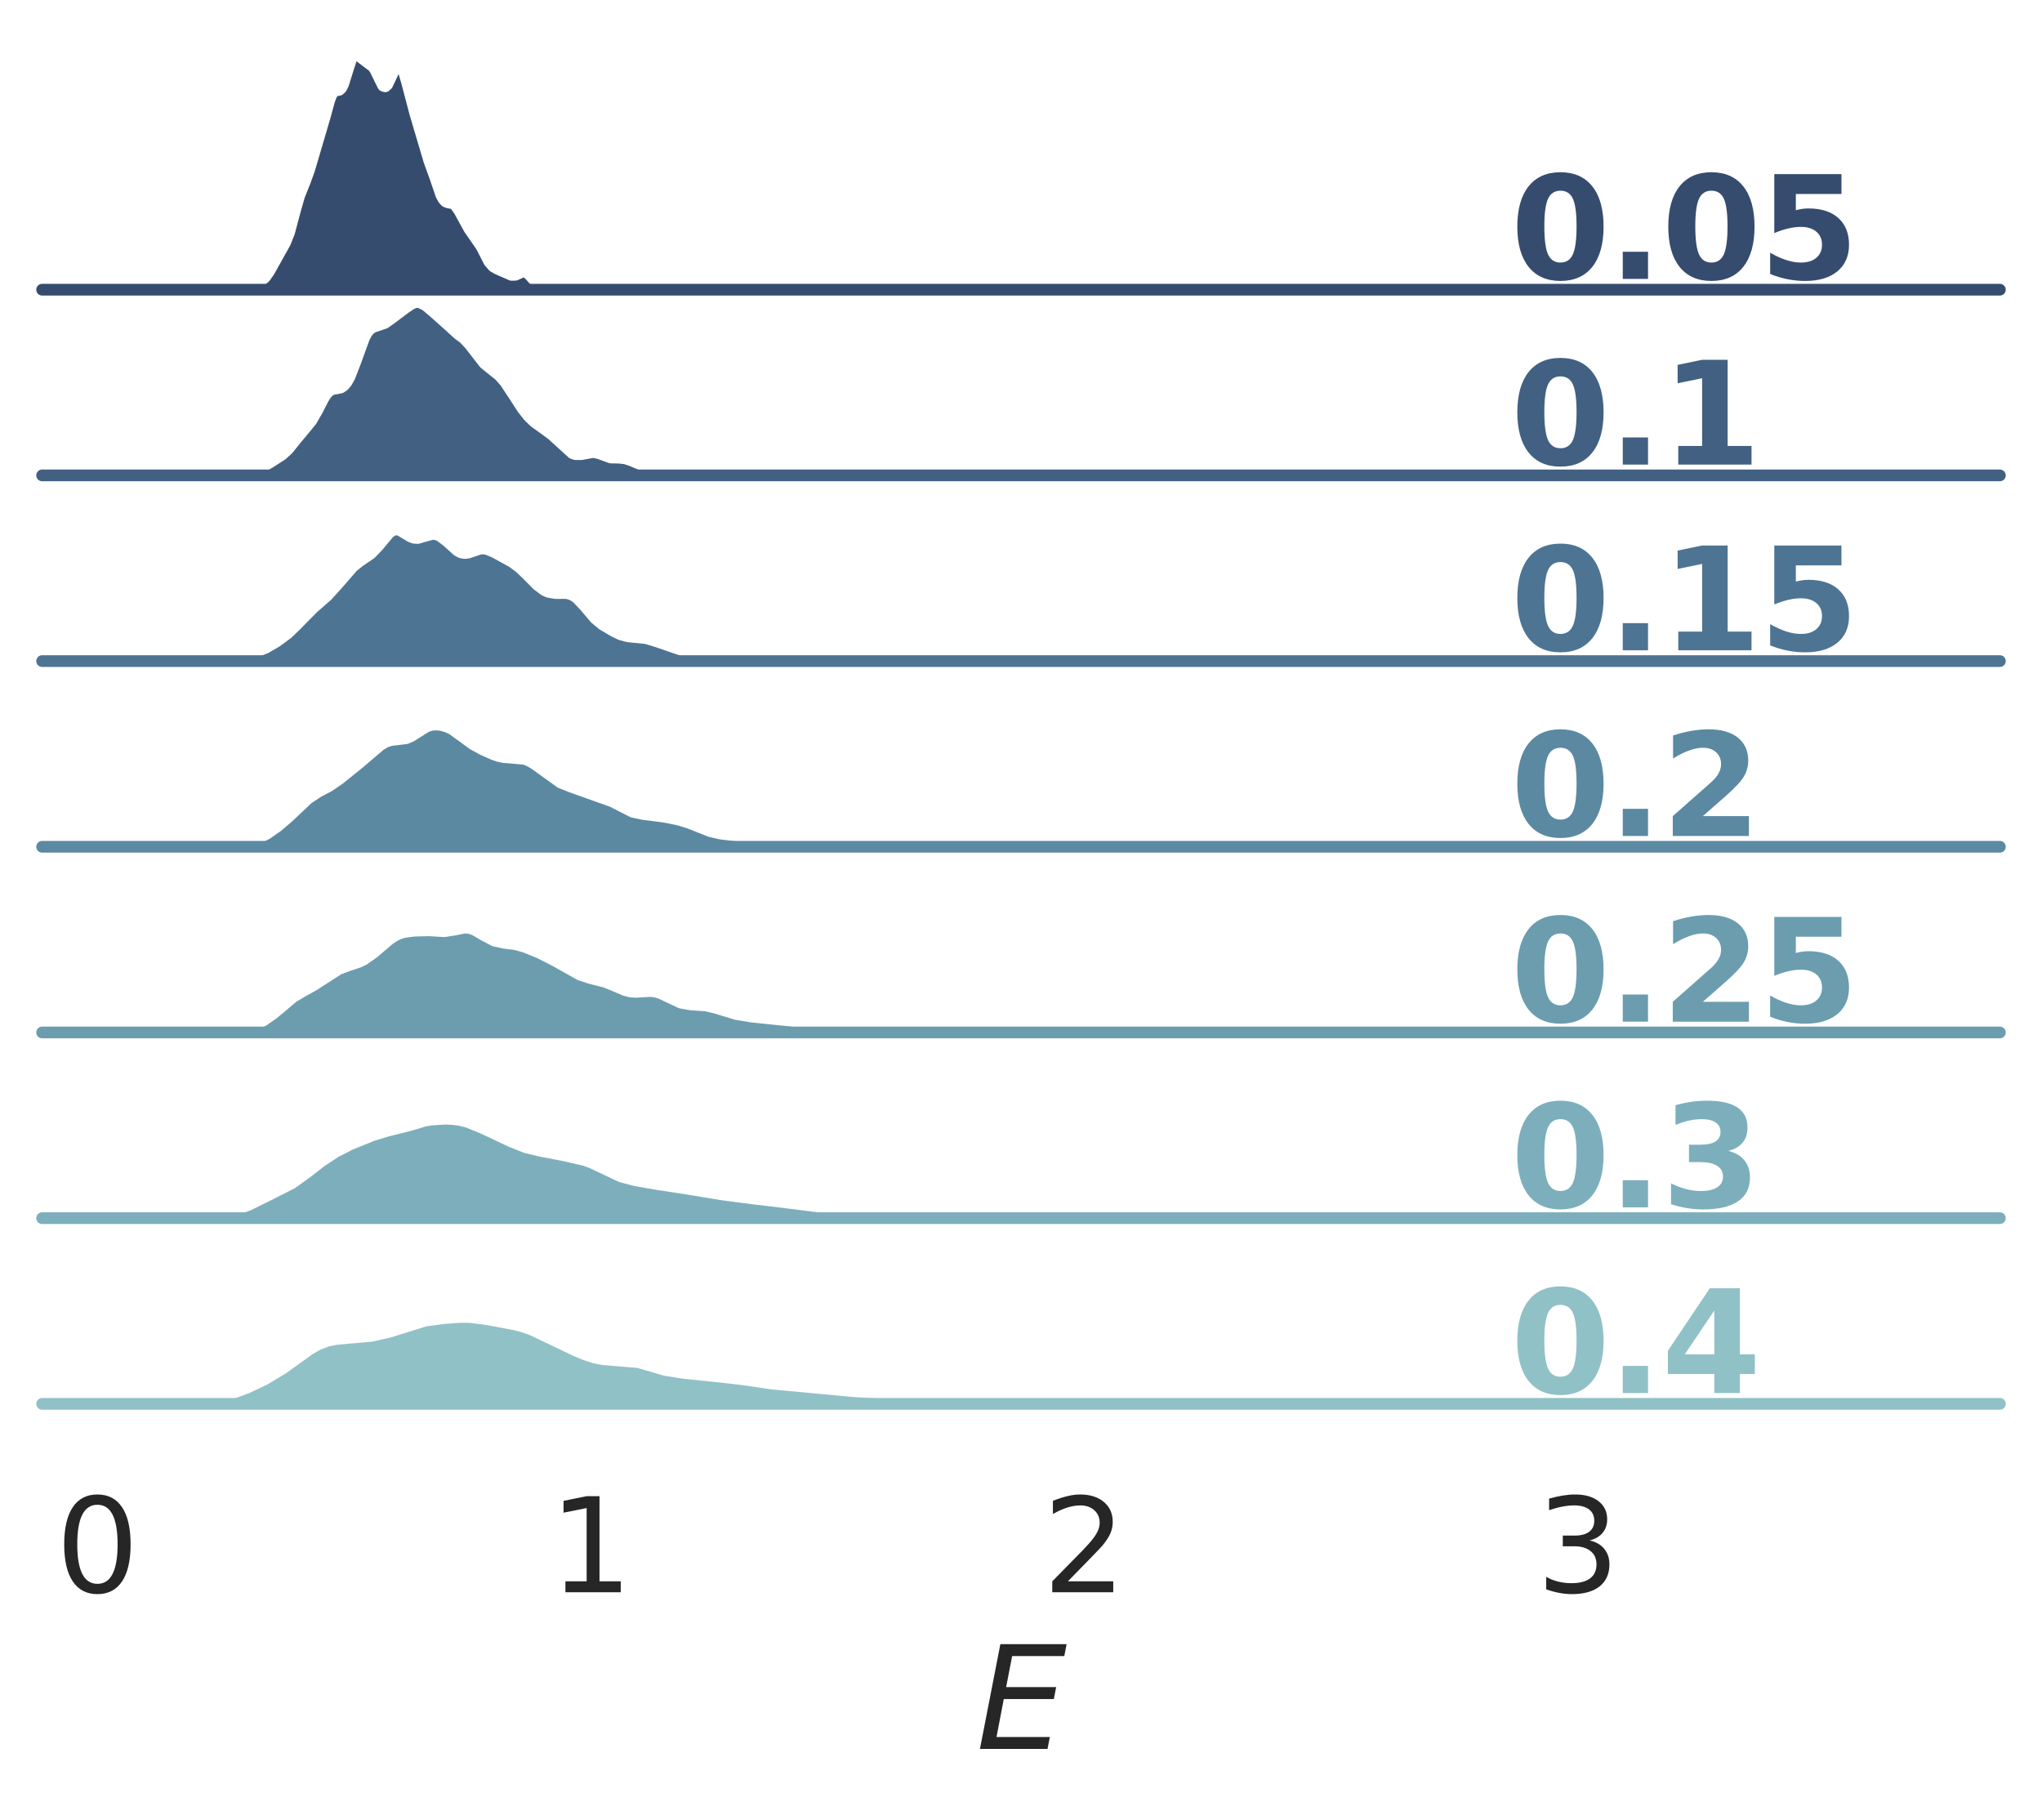 <?xml version="1.0" encoding="utf-8" standalone="no"?>
<!DOCTYPE svg PUBLIC "-//W3C//DTD SVG 1.1//EN"
  "http://www.w3.org/Graphics/SVG/1.1/DTD/svg11.dtd">
<svg height="311.267pt" version="1.1" viewBox="0 0 349.2 311.267" width="349.2pt" xmlns="http://www.w3.org/2000/svg" xmlns:xlink="http://www.w3.org/1999/xlink">
 <defs>
  <style type="text/css">*{stroke-linecap:butt;stroke-linejoin:round;}</style>
 </defs>
 <g id="figure_1">
  <g id="patch_1">
   <path d="M 0 311.267 
L 349.2 311.267 
L 349.2 0 
L 0 0 
z
" style="fill:#ffffff;"/>
  </g>
  <g id="axes_1">
   <g id="patch_2">
    <path d="M 7.2 49.536 
L 342 49.536 
L 342 7.2 
L 7.2 7.2 
z
" style="fill:none;"/>
   </g>
   <g id="matplotlib.axis_1">
    <g id="xtick_1"/>
    <g id="xtick_2"/>
    <g id="xtick_3"/>
    <g id="xtick_4"/>
   </g>
   <g id="matplotlib.axis_2"/>
   <g id="PolyCollection_1">
    <defs>
     <path d="M 38.468 -261.735 
L 38.468 -261.731 
L 38.81 -261.731 
L 39.153 -261.731 
L 39.496 -261.731 
L 39.838 -261.731 
L 40.181 -261.731 
L 40.524 -261.731 
L 40.866 -261.731 
L 41.209 -261.731 
L 41.551 -261.731 
L 41.894 -261.731 
L 42.237 -261.731 
L 42.579 -261.731 
L 42.922 -261.731 
L 43.264 -261.731 
L 43.607 -261.731 
L 43.95 -261.731 
L 44.292 -261.731 
L 44.635 -261.731 
L 44.978 -261.731 
L 45.32 -261.731 
L 45.663 -261.731 
L 46.005 -261.731 
L 46.348 -261.731 
L 46.691 -261.731 
L 47.033 -261.731 
L 47.376 -261.731 
L 47.719 -261.731 
L 48.061 -261.731 
L 48.404 -261.731 
L 48.746 -261.731 
L 49.089 -261.731 
L 49.432 -261.731 
L 49.774 -261.731 
L 50.117 -261.731 
L 50.46 -261.731 
L 50.802 -261.731 
L 51.145 -261.731 
L 51.487 -261.731 
L 51.83 -261.731 
L 52.173 -261.731 
L 52.515 -261.731 
L 52.858 -261.731 
L 53.201 -261.731 
L 53.543 -261.731 
L 53.886 -261.731 
L 54.228 -261.731 
L 54.571 -261.731 
L 54.914 -261.731 
L 55.256 -261.731 
L 55.599 -261.731 
L 55.942 -261.731 
L 56.284 -261.731 
L 56.627 -261.731 
L 56.969 -261.731 
L 57.312 -261.731 
L 57.655 -261.731 
L 57.997 -261.731 
L 58.34 -261.731 
L 58.683 -261.731 
L 59.025 -261.731 
L 59.368 -261.731 
L 59.71 -261.731 
L 60.053 -261.731 
L 60.396 -261.731 
L 60.738 -261.731 
L 61.081 -261.731 
L 61.423 -261.731 
L 61.766 -261.731 
L 62.109 -261.731 
L 62.451 -261.731 
L 62.794 -261.731 
L 63.137 -261.731 
L 63.479 -261.731 
L 63.822 -261.731 
L 64.164 -261.731 
L 64.507 -261.731 
L 64.85 -261.731 
L 65.192 -261.731 
L 65.535 -261.731 
L 65.878 -261.731 
L 66.22 -261.731 
L 66.563 -261.731 
L 66.905 -261.731 
L 67.248 -261.731 
L 67.591 -261.731 
L 67.933 -261.731 
L 68.276 -261.731 
L 68.619 -261.731 
L 68.961 -261.731 
L 69.304 -261.731 
L 69.646 -261.731 
L 69.989 -261.731 
L 70.332 -261.731 
L 70.674 -261.731 
L 71.017 -261.731 
L 71.36 -261.731 
L 71.702 -261.731 
L 72.045 -261.731 
L 72.387 -261.731 
L 72.73 -261.731 
L 73.073 -261.731 
L 73.415 -261.731 
L 73.758 -261.731 
L 74.101 -261.731 
L 74.443 -261.731 
L 74.786 -261.731 
L 75.128 -261.731 
L 75.471 -261.731 
L 75.814 -261.731 
L 76.156 -261.731 
L 76.499 -261.731 
L 76.842 -261.731 
L 77.184 -261.731 
L 77.527 -261.731 
L 77.869 -261.731 
L 78.212 -261.731 
L 78.555 -261.731 
L 78.897 -261.731 
L 79.24 -261.731 
L 79.583 -261.731 
L 79.925 -261.731 
L 80.268 -261.731 
L 80.61 -261.731 
L 80.953 -261.731 
L 81.296 -261.731 
L 81.638 -261.731 
L 81.981 -261.731 
L 82.323 -261.731 
L 82.666 -261.731 
L 83.009 -261.731 
L 83.351 -261.731 
L 83.694 -261.731 
L 84.037 -261.731 
L 84.379 -261.731 
L 84.722 -261.731 
L 85.064 -261.731 
L 85.407 -261.731 
L 85.75 -261.731 
L 86.092 -261.731 
L 86.435 -261.731 
L 86.778 -261.731 
L 87.12 -261.731 
L 87.463 -261.731 
L 87.805 -261.731 
L 88.148 -261.731 
L 88.491 -261.731 
L 88.833 -261.731 
L 89.176 -261.731 
L 89.519 -261.731 
L 89.861 -261.731 
L 90.204 -261.731 
L 90.546 -261.731 
L 90.889 -261.731 
L 91.232 -261.731 
L 91.574 -261.731 
L 91.917 -261.731 
L 92.26 -261.731 
L 92.602 -261.731 
L 92.945 -261.731 
L 93.287 -261.731 
L 93.63 -261.731 
L 93.973 -261.731 
L 94.315 -261.731 
L 94.658 -261.731 
L 95.001 -261.731 
L 95.343 -261.731 
L 95.686 -261.731 
L 96.028 -261.731 
L 96.371 -261.731 
L 96.714 -261.731 
L 97.056 -261.731 
L 97.399 -261.731 
L 97.742 -261.731 
L 98.084 -261.731 
L 98.427 -261.731 
L 98.769 -261.731 
L 99.112 -261.731 
L 99.455 -261.731 
L 99.797 -261.731 
L 100.14 -261.731 
L 100.482 -261.731 
L 100.825 -261.731 
L 101.168 -261.731 
L 101.51 -261.731 
L 101.853 -261.731 
L 102.196 -261.731 
L 102.538 -261.731 
L 102.881 -261.731 
L 103.223 -261.731 
L 103.566 -261.731 
L 103.909 -261.731 
L 104.251 -261.731 
L 104.594 -261.731 
L 104.937 -261.731 
L 105.279 -261.731 
L 105.622 -261.731 
L 105.964 -261.731 
L 106.307 -261.731 
L 106.65 -261.731 
L 106.65 -261.734 
L 106.65 -261.734 
L 106.307 -261.738 
L 105.964 -261.746 
L 105.622 -261.763 
L 105.279 -261.793 
L 104.937 -261.839 
L 104.594 -261.899 
L 104.251 -261.967 
L 103.909 -262.03 
L 103.566 -262.072 
L 103.223 -262.082 
L 102.881 -262.057 
L 102.538 -262.004 
L 102.196 -261.937 
L 101.853 -261.873 
L 101.51 -261.822 
L 101.168 -261.791 
L 100.825 -261.782 
L 100.482 -261.791 
L 100.14 -261.817 
L 99.797 -261.852 
L 99.455 -261.888 
L 99.112 -261.915 
L 98.769 -261.928 
L 98.427 -261.927 
L 98.084 -261.919 
L 97.742 -261.914 
L 97.399 -261.918 
L 97.056 -261.932 
L 96.714 -261.95 
L 96.371 -261.968 
L 96.028 -261.983 
L 95.686 -262.003 
L 95.343 -262.034 
L 95.001 -262.086 
L 94.658 -262.162 
L 94.315 -262.262 
L 93.973 -262.374 
L 93.63 -262.483 
L 93.287 -262.573 
L 92.945 -262.637 
L 92.602 -262.692 
L 92.26 -262.773 
L 91.917 -262.923 
L 91.574 -263.171 
L 91.232 -263.515 
L 90.889 -263.919 
L 90.546 -264.321 
L 90.204 -264.653 
L 89.861 -264.86 
L 89.519 -264.914 
L 89.176 -264.827 
L 88.833 -264.647 
L 88.491 -264.444 
L 88.148 -264.288 
L 87.805 -264.226 
L 87.463 -264.269 
L 87.12 -264.396 
L 86.778 -264.571 
L 86.435 -264.755 
L 86.092 -264.923 
L 85.75 -265.066 
L 85.407 -265.192 
L 85.064 -265.322 
L 84.722 -265.484 
L 84.379 -265.713 
L 84.037 -266.043 
L 83.694 -266.497 
L 83.351 -267.076 
L 83.009 -267.751 
L 82.666 -268.47 
L 82.323 -269.17 
L 81.981 -269.802 
L 81.638 -270.345 
L 81.296 -270.812 
L 80.953 -271.238 
L 80.61 -271.666 
L 80.268 -272.134 
L 79.925 -272.665 
L 79.583 -273.267 
L 79.24 -273.927 
L 78.897 -274.609 
L 78.555 -275.261 
L 78.212 -275.823 
L 77.869 -276.242 
L 77.527 -276.493 
L 77.184 -276.598 
L 76.842 -276.629 
L 76.499 -276.687 
L 76.156 -276.877 
L 75.814 -277.276 
L 75.471 -277.92 
L 75.128 -278.796 
L 74.786 -279.837 
L 74.443 -280.935 
L 74.101 -281.982 
L 73.758 -282.918 
L 73.415 -283.772 
L 73.073 -284.644 
L 72.73 -285.645 
L 72.387 -286.822 
L 72.045 -288.124 
L 71.702 -289.444 
L 71.36 -290.695 
L 71.017 -291.873 
L 70.674 -293.047 
L 70.332 -294.306 
L 69.989 -295.676 
L 69.646 -297.089 
L 69.304 -298.398 
L 68.961 -299.441 
L 68.619 -300.102 
L 68.276 -300.346 
L 67.933 -300.208 
L 67.591 -299.758 
L 67.248 -299.081 
L 66.905 -298.275 
L 66.563 -297.467 
L 66.22 -296.822 
L 65.878 -296.506 
L 65.535 -296.615 
L 65.192 -297.125 
L 64.85 -297.888 
L 64.507 -298.701 
L 64.164 -299.395 
L 63.822 -299.891 
L 63.479 -300.203 
L 63.137 -300.402 
L 62.794 -300.569 
L 62.451 -300.765 
L 62.109 -301.023 
L 61.766 -301.345 
L 61.423 -301.687 
L 61.081 -301.963 
L 60.738 -302.051 
L 60.396 -301.831 
L 60.053 -301.232 
L 59.71 -300.278 
L 59.368 -299.097 
L 59.025 -297.893 
L 58.683 -296.882 
L 58.34 -296.212 
L 57.997 -295.903 
L 57.655 -295.833 
L 57.312 -295.79 
L 56.969 -295.554 
L 56.627 -294.984 
L 56.284 -294.057 
L 55.942 -292.86 
L 55.599 -291.538 
L 55.256 -290.233 
L 54.914 -289.024 
L 54.571 -287.91 
L 54.228 -286.83 
L 53.886 -285.717 
L 53.543 -284.547 
L 53.201 -283.357 
L 52.858 -282.224 
L 52.515 -281.212 
L 52.173 -280.334 
L 51.83 -279.53 
L 51.487 -278.702 
L 51.145 -277.753 
L 50.802 -276.63 
L 50.46 -275.351 
L 50.117 -273.994 
L 49.774 -272.674 
L 49.432 -271.501 
L 49.089 -270.536 
L 48.746 -269.777 
L 48.404 -269.163 
L 48.061 -268.606 
L 47.719 -268.033 
L 47.376 -267.413 
L 47.033 -266.756 
L 46.691 -266.094 
L 46.348 -265.457 
L 46.005 -264.865 
L 45.663 -264.333 
L 45.32 -263.883 
L 44.978 -263.536 
L 44.635 -263.303 
L 44.292 -263.173 
L 43.95 -263.109 
L 43.607 -263.066 
L 43.264 -263.007 
L 42.922 -262.914 
L 42.579 -262.791 
L 42.237 -262.651 
L 41.894 -262.506 
L 41.551 -262.363 
L 41.209 -262.224 
L 40.866 -262.094 
L 40.524 -261.979 
L 40.181 -261.887 
L 39.838 -261.82 
L 39.496 -261.777 
L 39.153 -261.753 
L 38.81 -261.74 
L 38.468 -261.735 
z
" id="mea5f1c5eb2" style="stroke:#364c6e;stroke-width:1.5;"/>
    </defs>
    <g>
     <use style="fill:#364c6e;stroke:#364c6e;stroke-width:1.5;" x="0" xlink:href="#mea5f1c5eb2" y="311.267"/>
    </g>
   </g>
   <g id="line2d_1">
    <path d="M 38.468 49.533 
L 39.838 49.447 
L 40.866 49.174 
L 43.607 48.201 
L 44.635 47.964 
L 45.32 47.385 
L 46.005 46.403 
L 48.746 41.49 
L 49.432 39.767 
L 50.46 35.917 
L 51.145 33.514 
L 52.173 30.934 
L 52.858 29.044 
L 55.599 19.729 
L 56.284 17.21 
L 56.627 16.283 
L 56.969 15.713 
L 57.312 15.478 
L 57.997 15.364 
L 58.34 15.055 
L 58.683 14.386 
L 59.368 12.17 
L 60.053 10.035 
L 60.396 9.437 
L 60.738 9.216 
L 61.081 9.304 
L 63.137 10.865 
L 63.822 11.377 
L 64.164 11.872 
L 65.535 14.652 
L 65.878 14.762 
L 66.22 14.445 
L 66.905 12.992 
L 67.591 11.509 
L 67.933 11.06 
L 68.276 10.921 
L 68.619 11.165 
L 68.961 11.827 
L 69.646 14.178 
L 71.017 19.395 
L 73.415 27.496 
L 74.443 30.332 
L 75.471 33.347 
L 75.814 33.991 
L 76.156 34.39 
L 76.499 34.58 
L 77.527 34.775 
L 77.869 35.026 
L 78.555 36.007 
L 80.268 39.134 
L 82.323 42.097 
L 83.694 44.77 
L 84.379 45.555 
L 85.064 45.946 
L 86.778 46.697 
L 87.463 46.999 
L 88.148 46.979 
L 89.519 46.353 
L 89.861 46.407 
L 90.546 46.946 
L 91.574 48.096 
L 92.26 48.494 
L 96.028 49.284 
L 101.51 49.445 
L 103.566 49.196 
L 106.65 49.534 
L 106.65 49.534 
" style="fill:none;stroke:#ffffff;stroke-linecap:round;stroke-width:2;"/>
   </g>
   <g id="line2d_2">
    <path d="M 7.2 49.536 
L 342 49.536 
" style="fill:none;stroke:#364c6e;stroke-linecap:round;stroke-width:2;"/>
   </g>
   <g id="text_1">
    <!-- 0.05 -->
    <g style="fill:#364c6e;" transform="translate(258.3 47.691)scale(0.24 -0.24)">
     <defs>
      <path d="M 2944 2338 
Q 2944 3213 2780 3570 
Q 2616 3928 2228 3928 
Q 1841 3928 1675 3570 
Q 1509 3213 1509 2338 
Q 1509 1453 1675 1090 
Q 1841 728 2228 728 
Q 2613 728 2778 1090 
Q 2944 1453 2944 2338 
z
M 4147 2328 
Q 4147 1169 3647 539 
Q 3147 -91 2228 -91 
Q 1306 -91 806 539 
Q 306 1169 306 2328 
Q 306 3491 806 4120 
Q 1306 4750 2228 4750 
Q 3147 4750 3647 4120 
Q 4147 3491 4147 2328 
z
" id="DejaVuSans-Bold-30" transform="scale(0.016)"/>
      <path d="M 653 1209 
L 1778 1209 
L 1778 0 
L 653 0 
L 653 1209 
z
" id="DejaVuSans-Bold-2e" transform="scale(0.016)"/>
      <path d="M 678 4666 
L 3669 4666 
L 3669 3781 
L 1638 3781 
L 1638 3059 
Q 1775 3097 1914 3117 
Q 2053 3138 2203 3138 
Q 3056 3138 3531 2711 
Q 4006 2284 4006 1522 
Q 4006 766 3489 337 
Q 2972 -91 2053 -91 
Q 1656 -91 1267 -14 
Q 878 63 494 219 
L 494 1166 
Q 875 947 1217 837 
Q 1559 728 1863 728 
Q 2300 728 2551 942 
Q 2803 1156 2803 1522 
Q 2803 1891 2551 2103 
Q 2300 2316 1863 2316 
Q 1603 2316 1309 2248 
Q 1016 2181 678 2041 
L 678 4666 
z
" id="DejaVuSans-Bold-35" transform="scale(0.016)"/>
     </defs>
     <use xlink:href="#DejaVuSans-Bold-30"/>
     <use x="69.58" xlink:href="#DejaVuSans-Bold-2e"/>
     <use x="107.568" xlink:href="#DejaVuSans-Bold-30"/>
     <use x="177.148" xlink:href="#DejaVuSans-Bold-35"/>
    </g>
   </g>
  </g>
  <g id="axes_2">
   <g id="patch_3">
    <path d="M 7.2 81.288 
L 342 81.288 
L 342 38.952 
L 7.2 38.952 
z
" style="fill:none;"/>
   </g>
   <g id="matplotlib.axis_3">
    <g id="xtick_5"/>
    <g id="xtick_6"/>
    <g id="xtick_7"/>
    <g id="xtick_8"/>
   </g>
   <g id="matplotlib.axis_4"/>
   <g id="PolyCollection_2">
    <defs>
     <path d="M 38.674 -229.982 
L 38.674 -229.979 
L 39.176 -229.979 
L 39.678 -229.979 
L 40.18 -229.979 
L 40.682 -229.979 
L 41.185 -229.979 
L 41.687 -229.979 
L 42.189 -229.979 
L 42.691 -229.979 
L 43.193 -229.979 
L 43.695 -229.979 
L 44.197 -229.979 
L 44.699 -229.979 
L 45.201 -229.979 
L 45.703 -229.979 
L 46.205 -229.979 
L 46.707 -229.979 
L 47.209 -229.979 
L 47.711 -229.979 
L 48.213 -229.979 
L 48.715 -229.979 
L 49.217 -229.979 
L 49.719 -229.979 
L 50.221 -229.979 
L 50.723 -229.979 
L 51.225 -229.979 
L 51.727 -229.979 
L 52.229 -229.979 
L 52.731 -229.979 
L 53.233 -229.979 
L 53.735 -229.979 
L 54.237 -229.979 
L 54.739 -229.979 
L 55.241 -229.979 
L 55.743 -229.979 
L 56.245 -229.979 
L 56.747 -229.979 
L 57.249 -229.979 
L 57.752 -229.979 
L 58.254 -229.979 
L 58.756 -229.979 
L 59.258 -229.979 
L 59.76 -229.979 
L 60.262 -229.979 
L 60.764 -229.979 
L 61.266 -229.979 
L 61.768 -229.979 
L 62.27 -229.979 
L 62.772 -229.979 
L 63.274 -229.979 
L 63.776 -229.979 
L 64.278 -229.979 
L 64.78 -229.979 
L 65.282 -229.979 
L 65.784 -229.979 
L 66.286 -229.979 
L 66.788 -229.979 
L 67.29 -229.979 
L 67.792 -229.979 
L 68.294 -229.979 
L 68.796 -229.979 
L 69.298 -229.979 
L 69.8 -229.979 
L 70.302 -229.979 
L 70.804 -229.979 
L 71.306 -229.979 
L 71.808 -229.979 
L 72.31 -229.979 
L 72.812 -229.979 
L 73.314 -229.979 
L 73.816 -229.979 
L 74.318 -229.979 
L 74.821 -229.979 
L 75.323 -229.979 
L 75.825 -229.979 
L 76.327 -229.979 
L 76.829 -229.979 
L 77.331 -229.979 
L 77.833 -229.979 
L 78.335 -229.979 
L 78.837 -229.979 
L 79.339 -229.979 
L 79.841 -229.979 
L 80.343 -229.979 
L 80.845 -229.979 
L 81.347 -229.979 
L 81.849 -229.979 
L 82.351 -229.979 
L 82.853 -229.979 
L 83.355 -229.979 
L 83.857 -229.979 
L 84.359 -229.979 
L 84.861 -229.979 
L 85.363 -229.979 
L 85.865 -229.979 
L 86.367 -229.979 
L 86.869 -229.979 
L 87.371 -229.979 
L 87.873 -229.979 
L 88.375 -229.979 
L 88.877 -229.979 
L 89.379 -229.979 
L 89.881 -229.979 
L 90.383 -229.979 
L 90.885 -229.979 
L 91.387 -229.979 
L 91.89 -229.979 
L 92.392 -229.979 
L 92.894 -229.979 
L 93.396 -229.979 
L 93.898 -229.979 
L 94.4 -229.979 
L 94.902 -229.979 
L 95.404 -229.979 
L 95.906 -229.979 
L 96.408 -229.979 
L 96.91 -229.979 
L 97.412 -229.979 
L 97.914 -229.979 
L 98.416 -229.979 
L 98.918 -229.979 
L 99.42 -229.979 
L 99.922 -229.979 
L 100.424 -229.979 
L 100.926 -229.979 
L 101.428 -229.979 
L 101.93 -229.979 
L 102.432 -229.979 
L 102.934 -229.979 
L 103.436 -229.979 
L 103.938 -229.979 
L 104.44 -229.979 
L 104.942 -229.979 
L 105.444 -229.979 
L 105.946 -229.979 
L 106.448 -229.979 
L 106.95 -229.979 
L 107.452 -229.979 
L 107.954 -229.979 
L 108.457 -229.979 
L 108.959 -229.979 
L 109.461 -229.979 
L 109.963 -229.979 
L 110.465 -229.979 
L 110.967 -229.979 
L 111.469 -229.979 
L 111.971 -229.979 
L 112.473 -229.979 
L 112.975 -229.979 
L 113.477 -229.979 
L 113.979 -229.979 
L 114.481 -229.979 
L 114.983 -229.979 
L 115.485 -229.979 
L 115.987 -229.979 
L 116.489 -229.979 
L 116.991 -229.979 
L 117.493 -229.979 
L 117.995 -229.979 
L 118.497 -229.979 
L 118.999 -229.979 
L 119.501 -229.979 
L 120.003 -229.979 
L 120.505 -229.979 
L 121.007 -229.979 
L 121.509 -229.979 
L 122.011 -229.979 
L 122.513 -229.979 
L 123.015 -229.979 
L 123.517 -229.979 
L 124.019 -229.979 
L 124.521 -229.979 
L 125.023 -229.979 
L 125.526 -229.979 
L 126.028 -229.979 
L 126.53 -229.979 
L 127.032 -229.979 
L 127.534 -229.979 
L 128.036 -229.979 
L 128.538 -229.979 
L 129.04 -229.979 
L 129.542 -229.979 
L 130.044 -229.979 
L 130.546 -229.979 
L 131.048 -229.979 
L 131.55 -229.979 
L 132.052 -229.979 
L 132.554 -229.979 
L 133.056 -229.979 
L 133.558 -229.979 
L 134.06 -229.979 
L 134.562 -229.979 
L 135.064 -229.979 
L 135.566 -229.979 
L 136.068 -229.979 
L 136.57 -229.979 
L 137.072 -229.979 
L 137.574 -229.979 
L 138.076 -229.979 
L 138.578 -229.979 
L 138.578 -229.981 
L 138.578 -229.981 
L 138.076 -229.983 
L 137.574 -229.988 
L 137.072 -229.998 
L 136.57 -230.016 
L 136.068 -230.043 
L 135.566 -230.08 
L 135.064 -230.127 
L 134.562 -230.179 
L 134.06 -230.23 
L 133.558 -230.272 
L 133.056 -230.297 
L 132.554 -230.298 
L 132.052 -230.274 
L 131.55 -230.228 
L 131.048 -230.17 
L 130.546 -230.111 
L 130.044 -230.062 
L 129.542 -230.028 
L 129.04 -230.008 
L 128.538 -230.003 
L 128.036 -230.009 
L 127.534 -230.024 
L 127.032 -230.047 
L 126.53 -230.073 
L 126.028 -230.095 
L 125.526 -230.108 
L 125.023 -230.111 
L 124.521 -230.107 
L 124.019 -230.104 
L 123.517 -230.111 
L 123.015 -230.136 
L 122.513 -230.179 
L 122.011 -230.236 
L 121.509 -230.298 
L 121.007 -230.359 
L 120.505 -230.417 
L 120.003 -230.476 
L 119.501 -230.547 
L 118.999 -230.633 
L 118.497 -230.731 
L 117.995 -230.822 
L 117.493 -230.883 
L 116.991 -230.893 
L 116.489 -230.849 
L 115.987 -230.768 
L 115.485 -230.682 
L 114.983 -230.623 
L 114.481 -230.616 
L 113.979 -230.669 
L 113.477 -230.773 
L 112.975 -230.909 
L 112.473 -231.051 
L 111.971 -231.18 
L 111.469 -231.291 
L 110.967 -231.394 
L 110.465 -231.511 
L 109.963 -231.661 
L 109.461 -231.854 
L 108.959 -232.08 
L 108.457 -232.32 
L 107.954 -232.55 
L 107.452 -232.746 
L 106.95 -232.89 
L 106.448 -232.975 
L 105.946 -233.002 
L 105.444 -232.995 
L 104.942 -232.992 
L 104.44 -233.037 
L 103.938 -233.156 
L 103.436 -233.345 
L 102.934 -233.569 
L 102.432 -233.777 
L 101.93 -233.925 
L 101.428 -233.986 
L 100.926 -233.957 
L 100.424 -233.858 
L 99.922 -233.726 
L 99.42 -233.61 
L 98.918 -233.557 
L 98.416 -233.606 
L 97.914 -233.777 
L 97.412 -234.071 
L 96.91 -234.469 
L 96.408 -234.943 
L 95.906 -235.46 
L 95.404 -235.989 
L 94.902 -236.501 
L 94.4 -236.972 
L 93.898 -237.387 
L 93.396 -237.749 
L 92.894 -238.079 
L 92.392 -238.407 
L 91.89 -238.76 
L 91.387 -239.158 
L 90.885 -239.615 
L 90.383 -240.141 
L 89.881 -240.743 
L 89.379 -241.42 
L 88.877 -242.16 
L 88.375 -242.943 
L 87.873 -243.747 
L 87.371 -244.549 
L 86.869 -245.319 
L 86.367 -246.023 
L 85.865 -246.631 
L 85.363 -247.136 
L 84.861 -247.556 
L 84.359 -247.929 
L 83.857 -248.297 
L 83.355 -248.695 
L 82.853 -249.153 
L 82.351 -249.688 
L 81.849 -250.308 
L 81.347 -250.995 
L 80.845 -251.708 
L 80.343 -252.386 
L 79.841 -252.973 
L 79.339 -253.448 
L 78.837 -253.835 
L 78.335 -254.196 
L 77.833 -254.595 
L 77.331 -255.06 
L 76.829 -255.569 
L 76.327 -256.073 
L 75.825 -256.537 
L 75.323 -256.961 
L 74.821 -257.377 
L 74.318 -257.81 
L 73.816 -258.259 
L 73.314 -258.697 
L 72.812 -259.085 
L 72.31 -259.39 
L 71.808 -259.582 
L 71.306 -259.635 
L 70.804 -259.537 
L 70.302 -259.306 
L 69.8 -258.985 
L 69.298 -258.628 
L 68.796 -258.269 
L 68.294 -257.912 
L 67.792 -257.54 
L 67.29 -257.143 
L 66.788 -256.736 
L 66.286 -256.356 
L 65.784 -256.041 
L 65.282 -255.81 
L 64.78 -255.655 
L 64.278 -255.53 
L 63.776 -255.358 
L 63.274 -255.036 
L 62.772 -254.457 
L 62.27 -253.553 
L 61.768 -252.334 
L 61.266 -250.896 
L 60.764 -249.396 
L 60.262 -247.996 
L 59.76 -246.818 
L 59.258 -245.925 
L 58.756 -245.331 
L 58.254 -245.003 
L 57.752 -244.869 
L 57.249 -244.817 
L 56.747 -244.709 
L 56.245 -244.416 
L 55.743 -243.867 
L 55.241 -243.068 
L 54.739 -242.102 
L 54.237 -241.092 
L 53.735 -240.153 
L 53.233 -239.353 
L 52.731 -238.693 
L 52.229 -238.12 
L 51.727 -237.561 
L 51.225 -236.963 
L 50.723 -236.318 
L 50.221 -235.653 
L 49.719 -235.018 
L 49.217 -234.446 
L 48.715 -233.954 
L 48.213 -233.534 
L 47.711 -233.172 
L 47.209 -232.847 
L 46.707 -232.54 
L 46.205 -232.237 
L 45.703 -231.93 
L 45.201 -231.626 
L 44.699 -231.335 
L 44.197 -231.067 
L 43.695 -230.83 
L 43.193 -230.623 
L 42.691 -230.447 
L 42.189 -230.301 
L 41.687 -230.186 
L 41.185 -230.102 
L 40.682 -230.046 
L 40.18 -230.012 
L 39.678 -229.994 
L 39.176 -229.985 
L 38.674 -229.982 
z
" id="m747d034433" style="stroke:#426082;stroke-width:1.5;"/>
    </defs>
    <g>
     <use style="fill:#426082;stroke:#426082;stroke-width:1.5;" x="0" xlink:href="#m747d034433" y="311.267"/>
    </g>
   </g>
   <g id="line2d_3">
    <path d="M 38.674 81.286 
L 41.185 81.166 
L 42.691 80.82 
L 44.197 80.2 
L 46.205 79.031 
L 48.213 77.733 
L 49.217 76.821 
L 50.723 74.95 
L 52.229 73.148 
L 53.233 71.915 
L 54.237 70.175 
L 55.241 68.2 
L 55.743 67.401 
L 56.245 66.851 
L 56.747 66.559 
L 58.254 66.265 
L 58.756 65.937 
L 59.258 65.342 
L 59.76 64.449 
L 60.764 61.871 
L 62.27 57.714 
L 62.772 56.81 
L 63.274 56.231 
L 63.776 55.909 
L 65.784 55.227 
L 66.788 54.531 
L 69.298 52.639 
L 70.302 51.962 
L 70.804 51.73 
L 71.306 51.633 
L 71.808 51.686 
L 72.812 52.182 
L 74.318 53.458 
L 76.829 55.698 
L 78.335 57.072 
L 79.339 57.819 
L 80.343 58.882 
L 82.853 62.115 
L 84.359 63.338 
L 85.363 64.132 
L 86.367 65.245 
L 87.873 67.521 
L 89.379 69.847 
L 90.383 71.127 
L 91.387 72.109 
L 92.894 73.189 
L 94.4 74.296 
L 97.914 77.49 
L 98.416 77.662 
L 99.42 77.658 
L 101.428 77.281 
L 102.432 77.49 
L 104.44 78.23 
L 105.946 78.265 
L 106.95 78.377 
L 107.954 78.718 
L 110.465 79.756 
L 114.481 80.651 
L 115.485 80.586 
L 116.991 80.375 
L 117.995 80.445 
L 121.007 80.908 
L 124.019 81.164 
L 127.534 81.243 
L 129.542 81.24 
L 134.06 81.038 
L 137.072 81.269 
L 138.578 81.287 
L 138.578 81.287 
" style="fill:none;stroke:#ffffff;stroke-linecap:round;stroke-width:2;"/>
   </g>
   <g id="line2d_4">
    <path d="M 7.2 81.288 
L 342 81.288 
" style="fill:none;stroke:#426082;stroke-linecap:round;stroke-width:2;"/>
   </g>
   <g id="text_2">
    <!-- 0.1 -->
    <g style="fill:#426082;" transform="translate(258.3 79.443)scale(0.24 -0.24)">
     <defs>
      <path d="M 750 831 
L 1813 831 
L 1813 3847 
L 722 3622 
L 722 4441 
L 1806 4666 
L 2950 4666 
L 2950 831 
L 4013 831 
L 4013 0 
L 750 0 
L 750 831 
z
" id="DejaVuSans-Bold-31" transform="scale(0.016)"/>
     </defs>
     <use xlink:href="#DejaVuSans-Bold-30"/>
     <use x="69.58" xlink:href="#DejaVuSans-Bold-2e"/>
     <use x="107.568" xlink:href="#DejaVuSans-Bold-31"/>
    </g>
   </g>
  </g>
  <g id="axes_3">
   <g id="patch_4">
    <path d="M 7.2 113.04 
L 342 113.04 
L 342 70.704 
L 7.2 70.704 
z
" style="fill:none;"/>
   </g>
   <g id="matplotlib.axis_5">
    <g id="xtick_9"/>
    <g id="xtick_10"/>
    <g id="xtick_11"/>
    <g id="xtick_12"/>
   </g>
   <g id="matplotlib.axis_6"/>
   <g id="PolyCollection_3">
    <defs>
     <path d="M 30.55 -198.228 
L 30.55 -198.227 
L 31.17 -198.227 
L 31.79 -198.227 
L 32.409 -198.227 
L 33.029 -198.227 
L 33.649 -198.227 
L 34.269 -198.227 
L 34.889 -198.227 
L 35.508 -198.227 
L 36.128 -198.227 
L 36.748 -198.227 
L 37.368 -198.227 
L 37.988 -198.227 
L 38.607 -198.227 
L 39.227 -198.227 
L 39.847 -198.227 
L 40.467 -198.227 
L 41.087 -198.227 
L 41.706 -198.227 
L 42.326 -198.227 
L 42.946 -198.227 
L 43.566 -198.227 
L 44.185 -198.227 
L 44.805 -198.227 
L 45.425 -198.227 
L 46.045 -198.227 
L 46.665 -198.227 
L 47.284 -198.227 
L 47.904 -198.227 
L 48.524 -198.227 
L 49.144 -198.227 
L 49.764 -198.227 
L 50.383 -198.227 
L 51.003 -198.227 
L 51.623 -198.227 
L 52.243 -198.227 
L 52.863 -198.227 
L 53.482 -198.227 
L 54.102 -198.227 
L 54.722 -198.227 
L 55.342 -198.227 
L 55.962 -198.227 
L 56.581 -198.227 
L 57.201 -198.227 
L 57.821 -198.227 
L 58.441 -198.227 
L 59.061 -198.227 
L 59.68 -198.227 
L 60.3 -198.227 
L 60.92 -198.227 
L 61.54 -198.227 
L 62.16 -198.227 
L 62.779 -198.227 
L 63.399 -198.227 
L 64.019 -198.227 
L 64.639 -198.227 
L 65.259 -198.227 
L 65.878 -198.227 
L 66.498 -198.227 
L 67.118 -198.227 
L 67.738 -198.227 
L 68.357 -198.227 
L 68.977 -198.227 
L 69.597 -198.227 
L 70.217 -198.227 
L 70.837 -198.227 
L 71.456 -198.227 
L 72.076 -198.227 
L 72.696 -198.227 
L 73.316 -198.227 
L 73.936 -198.227 
L 74.555 -198.227 
L 75.175 -198.227 
L 75.795 -198.227 
L 76.415 -198.227 
L 77.035 -198.227 
L 77.654 -198.227 
L 78.274 -198.227 
L 78.894 -198.227 
L 79.514 -198.227 
L 80.134 -198.227 
L 80.753 -198.227 
L 81.373 -198.227 
L 81.993 -198.227 
L 82.613 -198.227 
L 83.233 -198.227 
L 83.852 -198.227 
L 84.472 -198.227 
L 85.092 -198.227 
L 85.712 -198.227 
L 86.332 -198.227 
L 86.951 -198.227 
L 87.571 -198.227 
L 88.191 -198.227 
L 88.811 -198.227 
L 89.431 -198.227 
L 90.05 -198.227 
L 90.67 -198.227 
L 91.29 -198.227 
L 91.91 -198.227 
L 92.53 -198.227 
L 93.149 -198.227 
L 93.769 -198.227 
L 94.389 -198.227 
L 95.009 -198.227 
L 95.628 -198.227 
L 96.248 -198.227 
L 96.868 -198.227 
L 97.488 -198.227 
L 98.108 -198.227 
L 98.727 -198.227 
L 99.347 -198.227 
L 99.967 -198.227 
L 100.587 -198.227 
L 101.207 -198.227 
L 101.826 -198.227 
L 102.446 -198.227 
L 103.066 -198.227 
L 103.686 -198.227 
L 104.306 -198.227 
L 104.925 -198.227 
L 105.545 -198.227 
L 106.165 -198.227 
L 106.785 -198.227 
L 107.405 -198.227 
L 108.024 -198.227 
L 108.644 -198.227 
L 109.264 -198.227 
L 109.884 -198.227 
L 110.504 -198.227 
L 111.123 -198.227 
L 111.743 -198.227 
L 112.363 -198.227 
L 112.983 -198.227 
L 113.603 -198.227 
L 114.222 -198.227 
L 114.842 -198.227 
L 115.462 -198.227 
L 116.082 -198.227 
L 116.702 -198.227 
L 117.321 -198.227 
L 117.941 -198.227 
L 118.561 -198.227 
L 119.181 -198.227 
L 119.8 -198.227 
L 120.42 -198.227 
L 121.04 -198.227 
L 121.66 -198.227 
L 122.28 -198.227 
L 122.899 -198.227 
L 123.519 -198.227 
L 124.139 -198.227 
L 124.759 -198.227 
L 125.379 -198.227 
L 125.998 -198.227 
L 126.618 -198.227 
L 127.238 -198.227 
L 127.858 -198.227 
L 128.478 -198.227 
L 129.097 -198.227 
L 129.717 -198.227 
L 130.337 -198.227 
L 130.957 -198.227 
L 131.577 -198.227 
L 132.196 -198.227 
L 132.816 -198.227 
L 133.436 -198.227 
L 134.056 -198.227 
L 134.676 -198.227 
L 135.295 -198.227 
L 135.915 -198.227 
L 136.535 -198.227 
L 137.155 -198.227 
L 137.775 -198.227 
L 138.394 -198.227 
L 139.014 -198.227 
L 139.634 -198.227 
L 140.254 -198.227 
L 140.874 -198.227 
L 141.493 -198.227 
L 142.113 -198.227 
L 142.733 -198.227 
L 143.353 -198.227 
L 143.973 -198.227 
L 144.592 -198.227 
L 145.212 -198.227 
L 145.832 -198.227 
L 146.452 -198.227 
L 147.071 -198.227 
L 147.691 -198.227 
L 148.311 -198.227 
L 148.931 -198.227 
L 149.551 -198.227 
L 150.17 -198.227 
L 150.79 -198.227 
L 151.41 -198.227 
L 152.03 -198.227 
L 152.65 -198.227 
L 153.269 -198.227 
L 153.889 -198.227 
L 153.889 -198.23 
L 153.889 -198.23 
L 153.269 -198.233 
L 152.65 -198.24 
L 152.03 -198.252 
L 151.41 -198.273 
L 150.79 -198.303 
L 150.17 -198.34 
L 149.551 -198.378 
L 148.931 -198.408 
L 148.311 -198.423 
L 147.691 -198.419 
L 147.071 -198.398 
L 146.452 -198.369 
L 145.832 -198.342 
L 145.212 -198.328 
L 144.592 -198.333 
L 143.973 -198.361 
L 143.353 -198.409 
L 142.733 -198.473 
L 142.113 -198.547 
L 141.493 -198.621 
L 140.874 -198.686 
L 140.254 -198.734 
L 139.634 -198.762 
L 139.014 -198.77 
L 138.394 -198.76 
L 137.775 -198.742 
L 137.155 -198.723 
L 136.535 -198.711 
L 135.915 -198.708 
L 135.295 -198.714 
L 134.676 -198.724 
L 134.056 -198.736 
L 133.436 -198.747 
L 132.816 -198.76 
L 132.196 -198.776 
L 131.577 -198.8 
L 130.957 -198.83 
L 130.337 -198.868 
L 129.717 -198.914 
L 129.097 -198.968 
L 128.478 -199.034 
L 127.858 -199.112 
L 127.238 -199.2 
L 126.618 -199.293 
L 125.998 -199.384 
L 125.379 -199.468 
L 124.759 -199.543 
L 124.139 -199.617 
L 123.519 -199.698 
L 122.899 -199.789 
L 122.28 -199.885 
L 121.66 -199.972 
L 121.04 -200.033 
L 120.42 -200.057 
L 119.8 -200.047 
L 119.181 -200.015 
L 118.561 -199.983 
L 117.941 -199.974 
L 117.321 -200.008 
L 116.702 -200.093 
L 116.082 -200.231 
L 115.462 -200.417 
L 114.842 -200.638 
L 114.222 -200.879 
L 113.603 -201.124 
L 112.983 -201.362 
L 112.363 -201.587 
L 111.743 -201.796 
L 111.123 -201.987 
L 110.504 -202.149 
L 109.884 -202.271 
L 109.264 -202.344 
L 108.644 -202.377 
L 108.024 -202.401 
L 107.405 -202.456 
L 106.785 -202.578 
L 106.165 -202.784 
L 105.545 -203.063 
L 104.925 -203.387 
L 104.306 -203.732 
L 103.686 -204.091 
L 103.066 -204.484 
L 102.446 -204.947 
L 101.826 -205.51 
L 101.207 -206.179 
L 100.587 -206.924 
L 99.967 -207.686 
L 99.347 -208.397 
L 98.727 -208.995 
L 98.108 -209.442 
L 97.488 -209.725 
L 96.868 -209.86 
L 96.248 -209.889 
L 95.628 -209.867 
L 95.009 -209.858 
L 94.389 -209.912 
L 93.769 -210.068 
L 93.149 -210.347 
L 92.53 -210.75 
L 91.91 -211.265 
L 91.29 -211.864 
L 90.67 -212.508 
L 90.05 -213.154 
L 89.431 -213.765 
L 88.811 -214.317 
L 88.191 -214.799 
L 87.571 -215.216 
L 86.951 -215.583 
L 86.332 -215.922 
L 85.712 -216.253 
L 85.092 -216.588 
L 84.472 -216.916 
L 83.852 -217.206 
L 83.233 -217.411 
L 82.613 -217.491 
L 81.993 -217.431 
L 81.373 -217.249 
L 80.753 -217.008 
L 80.134 -216.794 
L 79.514 -216.701 
L 78.894 -216.8 
L 78.274 -217.111 
L 77.654 -217.598 
L 77.035 -218.185 
L 76.415 -218.782 
L 75.795 -219.307 
L 75.175 -219.701 
L 74.555 -219.926 
L 73.936 -219.972 
L 73.316 -219.859 
L 72.696 -219.643 
L 72.076 -219.414 
L 71.456 -219.274 
L 70.837 -219.303 
L 70.217 -219.528 
L 69.597 -219.902 
L 68.977 -220.321 
L 68.357 -220.646 
L 67.738 -220.759 
L 67.118 -220.591 
L 66.498 -220.145 
L 65.878 -219.484 
L 65.259 -218.706 
L 64.639 -217.918 
L 64.019 -217.207 
L 63.399 -216.618 
L 62.779 -216.15 
L 62.16 -215.756 
L 61.54 -215.368 
L 60.92 -214.92 
L 60.3 -214.375 
L 59.68 -213.731 
L 59.061 -213.015 
L 58.441 -212.266 
L 57.821 -211.516 
L 57.201 -210.788 
L 56.581 -210.1 
L 55.962 -209.459 
L 55.342 -208.871 
L 54.722 -208.327 
L 54.102 -207.806 
L 53.482 -207.28 
L 52.863 -206.721 
L 52.243 -206.116 
L 51.623 -205.468 
L 51.003 -204.799 
L 50.383 -204.14 
L 49.764 -203.52 
L 49.144 -202.957 
L 48.524 -202.455 
L 47.904 -202.001 
L 47.284 -201.583 
L 46.665 -201.192 
L 46.045 -200.832 
L 45.425 -200.508 
L 44.805 -200.221 
L 44.185 -199.964 
L 43.566 -199.723 
L 42.946 -199.487 
L 42.326 -199.252 
L 41.706 -199.028 
L 41.087 -198.828 
L 40.467 -198.665 
L 39.847 -198.544 
L 39.227 -198.462 
L 38.607 -198.411 
L 37.988 -198.382 
L 37.368 -198.366 
L 36.748 -198.355 
L 36.128 -198.343 
L 35.508 -198.327 
L 34.889 -198.307 
L 34.269 -198.286 
L 33.649 -198.266 
L 33.029 -198.251 
L 32.409 -198.24 
L 31.79 -198.234 
L 31.17 -198.23 
L 30.55 -198.228 
z
" id="mf2189cad5b" style="stroke:#4e7493;stroke-width:1.5;"/>
    </defs>
    <g>
     <use style="fill:#4e7493;stroke:#4e7493;stroke-width:1.5;" x="0" xlink:href="#mf2189cad5b" y="311.267"/>
    </g>
   </g>
   <g id="line2d_5">
    <path d="M 30.55 113.039 
L 36.748 112.913 
L 39.227 112.806 
L 40.467 112.602 
L 42.326 112.016 
L 45.425 110.76 
L 47.284 109.685 
L 49.144 108.31 
L 50.383 107.127 
L 53.482 103.988 
L 55.962 101.808 
L 57.821 99.752 
L 60.3 96.893 
L 61.54 95.9 
L 63.399 94.649 
L 64.639 93.349 
L 66.498 91.122 
L 67.118 90.676 
L 67.738 90.509 
L 68.357 90.621 
L 69.597 91.365 
L 70.217 91.74 
L 70.837 91.964 
L 71.456 91.993 
L 72.696 91.625 
L 73.936 91.295 
L 74.555 91.341 
L 75.175 91.567 
L 76.415 92.485 
L 78.274 94.157 
L 78.894 94.468 
L 79.514 94.566 
L 80.134 94.474 
L 81.993 93.837 
L 82.613 93.776 
L 83.233 93.856 
L 84.472 94.351 
L 87.571 96.052 
L 88.811 96.951 
L 90.05 98.114 
L 91.91 100.002 
L 93.149 100.921 
L 93.769 101.199 
L 95.009 101.41 
L 96.868 101.407 
L 97.488 101.542 
L 98.108 101.825 
L 98.727 102.272 
L 99.967 103.581 
L 101.826 105.757 
L 103.066 106.783 
L 104.925 107.88 
L 106.165 108.484 
L 107.405 108.812 
L 110.504 109.118 
L 112.363 109.681 
L 116.702 111.174 
L 117.941 111.293 
L 121.66 111.296 
L 130.337 112.399 
L 134.056 112.532 
L 138.394 112.507 
L 140.254 112.533 
L 145.832 112.926 
L 148.931 112.859 
L 153.889 113.038 
L 153.889 113.038 
" style="fill:none;stroke:#ffffff;stroke-linecap:round;stroke-width:2;"/>
   </g>
   <g id="line2d_6">
    <path d="M 7.2 113.04 
L 342 113.04 
" style="fill:none;stroke:#4e7493;stroke-linecap:round;stroke-width:2;"/>
   </g>
   <g id="text_3">
    <!-- 0.15 -->
    <g style="fill:#4e7493;" transform="translate(258.3 111.195)scale(0.24 -0.24)">
     <use xlink:href="#DejaVuSans-Bold-30"/>
     <use x="69.58" xlink:href="#DejaVuSans-Bold-2e"/>
     <use x="107.568" xlink:href="#DejaVuSans-Bold-31"/>
     <use x="177.148" xlink:href="#DejaVuSans-Bold-35"/>
    </g>
   </g>
  </g>
  <g id="axes_4">
   <g id="patch_5">
    <path d="M 7.2 144.792 
L 342 144.792 
L 342 102.456 
L 7.2 102.456 
z
" style="fill:none;"/>
   </g>
   <g id="matplotlib.axis_7">
    <g id="xtick_13"/>
    <g id="xtick_14"/>
    <g id="xtick_15"/>
    <g id="xtick_16"/>
   </g>
   <g id="matplotlib.axis_8"/>
   <g id="PolyCollection_4">
    <defs>
     <path d="M 27.998 -166.476 
L 27.998 -166.475 
L 28.879 -166.475 
L 29.76 -166.475 
L 30.642 -166.475 
L 31.523 -166.475 
L 32.405 -166.475 
L 33.286 -166.475 
L 34.168 -166.475 
L 35.049 -166.475 
L 35.931 -166.475 
L 36.812 -166.475 
L 37.694 -166.475 
L 38.575 -166.475 
L 39.456 -166.475 
L 40.338 -166.475 
L 41.219 -166.475 
L 42.101 -166.475 
L 42.982 -166.475 
L 43.864 -166.475 
L 44.745 -166.475 
L 45.627 -166.475 
L 46.508 -166.475 
L 47.389 -166.475 
L 48.271 -166.475 
L 49.152 -166.475 
L 50.034 -166.475 
L 50.915 -166.475 
L 51.797 -166.475 
L 52.678 -166.475 
L 53.56 -166.475 
L 54.441 -166.475 
L 55.323 -166.475 
L 56.204 -166.475 
L 57.085 -166.475 
L 57.967 -166.475 
L 58.848 -166.475 
L 59.73 -166.475 
L 60.611 -166.475 
L 61.493 -166.475 
L 62.374 -166.475 
L 63.256 -166.475 
L 64.137 -166.475 
L 65.019 -166.475 
L 65.9 -166.475 
L 66.781 -166.475 
L 67.663 -166.475 
L 68.544 -166.475 
L 69.426 -166.475 
L 70.307 -166.475 
L 71.189 -166.475 
L 72.07 -166.475 
L 72.952 -166.475 
L 73.833 -166.475 
L 74.715 -166.475 
L 75.596 -166.475 
L 76.477 -166.475 
L 77.359 -166.475 
L 78.24 -166.475 
L 79.122 -166.475 
L 80.003 -166.475 
L 80.885 -166.475 
L 81.766 -166.475 
L 82.648 -166.475 
L 83.529 -166.475 
L 84.411 -166.475 
L 85.292 -166.475 
L 86.173 -166.475 
L 87.055 -166.475 
L 87.936 -166.475 
L 88.818 -166.475 
L 89.699 -166.475 
L 90.581 -166.475 
L 91.462 -166.475 
L 92.344 -166.475 
L 93.225 -166.475 
L 94.107 -166.475 
L 94.988 -166.475 
L 95.869 -166.475 
L 96.751 -166.475 
L 97.632 -166.475 
L 98.514 -166.475 
L 99.395 -166.475 
L 100.277 -166.475 
L 101.158 -166.475 
L 102.04 -166.475 
L 102.921 -166.475 
L 103.803 -166.475 
L 104.684 -166.475 
L 105.565 -166.475 
L 106.447 -166.475 
L 107.328 -166.475 
L 108.21 -166.475 
L 109.091 -166.475 
L 109.973 -166.475 
L 110.854 -166.475 
L 111.736 -166.475 
L 112.617 -166.475 
L 113.499 -166.475 
L 114.38 -166.475 
L 115.261 -166.475 
L 116.143 -166.475 
L 117.024 -166.475 
L 117.906 -166.475 
L 118.787 -166.475 
L 119.669 -166.475 
L 120.55 -166.475 
L 121.432 -166.475 
L 122.313 -166.475 
L 123.195 -166.475 
L 124.076 -166.475 
L 124.957 -166.475 
L 125.839 -166.475 
L 126.72 -166.475 
L 127.602 -166.475 
L 128.483 -166.475 
L 129.365 -166.475 
L 130.246 -166.475 
L 131.128 -166.475 
L 132.009 -166.475 
L 132.891 -166.475 
L 133.772 -166.475 
L 134.653 -166.475 
L 135.535 -166.475 
L 136.416 -166.475 
L 137.298 -166.475 
L 138.179 -166.475 
L 139.061 -166.475 
L 139.942 -166.475 
L 140.824 -166.475 
L 141.705 -166.475 
L 142.587 -166.475 
L 143.468 -166.475 
L 144.349 -166.475 
L 145.231 -166.475 
L 146.112 -166.475 
L 146.994 -166.475 
L 147.875 -166.475 
L 148.757 -166.475 
L 149.638 -166.475 
L 150.52 -166.475 
L 151.401 -166.475 
L 152.283 -166.475 
L 153.164 -166.475 
L 154.045 -166.475 
L 154.927 -166.475 
L 155.808 -166.475 
L 156.69 -166.475 
L 157.571 -166.475 
L 158.453 -166.475 
L 159.334 -166.475 
L 160.216 -166.475 
L 161.097 -166.475 
L 161.978 -166.475 
L 162.86 -166.475 
L 163.741 -166.475 
L 164.623 -166.475 
L 165.504 -166.475 
L 166.386 -166.475 
L 167.267 -166.475 
L 168.149 -166.475 
L 169.03 -166.475 
L 169.912 -166.475 
L 170.793 -166.475 
L 171.674 -166.475 
L 172.556 -166.475 
L 173.437 -166.475 
L 174.319 -166.475 
L 175.2 -166.475 
L 176.082 -166.475 
L 176.963 -166.475 
L 177.845 -166.475 
L 178.726 -166.475 
L 179.608 -166.475 
L 180.489 -166.475 
L 181.37 -166.475 
L 182.252 -166.475 
L 183.133 -166.475 
L 184.015 -166.475 
L 184.896 -166.475 
L 185.778 -166.475 
L 186.659 -166.475 
L 187.541 -166.475 
L 188.422 -166.475 
L 189.304 -166.475 
L 190.185 -166.475 
L 191.066 -166.475 
L 191.948 -166.475 
L 192.829 -166.475 
L 193.711 -166.475 
L 194.592 -166.475 
L 195.474 -166.475 
L 196.355 -166.475 
L 197.237 -166.475 
L 198.118 -166.475 
L 199 -166.475 
L 199.881 -166.475 
L 200.762 -166.475 
L 201.644 -166.475 
L 202.525 -166.475 
L 203.407 -166.475 
L 203.407 -166.476 
L 203.407 -166.476 
L 202.525 -166.478 
L 201.644 -166.483 
L 200.762 -166.492 
L 199.881 -166.508 
L 199 -166.532 
L 198.118 -166.561 
L 197.237 -166.59 
L 196.355 -166.612 
L 195.474 -166.62 
L 194.592 -166.612 
L 193.711 -166.591 
L 192.829 -166.563 
L 191.948 -166.534 
L 191.066 -166.509 
L 190.185 -166.493 
L 189.304 -166.483 
L 188.422 -166.478 
L 187.541 -166.476 
L 186.659 -166.476 
L 185.778 -166.475 
L 184.896 -166.475 
L 184.015 -166.475 
L 183.133 -166.475 
L 182.252 -166.475 
L 181.37 -166.475 
L 180.489 -166.475 
L 179.608 -166.475 
L 178.726 -166.475 
L 177.845 -166.475 
L 176.963 -166.475 
L 176.082 -166.476 
L 175.2 -166.476 
L 174.319 -166.478 
L 173.437 -166.483 
L 172.556 -166.492 
L 171.674 -166.506 
L 170.793 -166.525 
L 169.912 -166.543 
L 169.03 -166.556 
L 168.149 -166.559 
L 167.267 -166.553 
L 166.386 -166.544 
L 165.504 -166.54 
L 164.623 -166.546 
L 163.741 -166.561 
L 162.86 -166.58 
L 161.978 -166.598 
L 161.097 -166.61 
L 160.216 -166.617 
L 159.334 -166.619 
L 158.453 -166.617 
L 157.571 -166.612 
L 156.69 -166.604 
L 155.808 -166.592 
L 154.927 -166.581 
L 154.045 -166.58 
L 153.164 -166.605 
L 152.283 -166.67 
L 151.401 -166.782 
L 150.52 -166.928 
L 149.638 -167.081 
L 148.757 -167.209 
L 147.875 -167.29 
L 146.994 -167.323 
L 146.112 -167.317 
L 145.231 -167.289 
L 144.349 -167.255 
L 143.468 -167.231 
L 142.587 -167.235 
L 141.705 -167.28 
L 140.824 -167.368 
L 139.942 -167.485 
L 139.061 -167.604 
L 138.179 -167.701 
L 137.298 -167.763 
L 136.416 -167.792 
L 135.535 -167.8 
L 134.653 -167.806 
L 133.772 -167.823 
L 132.891 -167.858 
L 132.009 -167.909 
L 131.128 -167.969 
L 130.246 -168.028 
L 129.365 -168.082 
L 128.483 -168.137 
L 127.602 -168.203 
L 126.72 -168.289 
L 125.839 -168.392 
L 124.957 -168.501 
L 124.076 -168.611 
L 123.195 -168.739 
L 122.313 -168.912 
L 121.432 -169.15 
L 120.55 -169.455 
L 119.669 -169.813 
L 118.787 -170.191 
L 117.906 -170.553 
L 117.024 -170.863 
L 116.143 -171.109 
L 115.261 -171.302 
L 114.38 -171.471 
L 113.499 -171.634 
L 112.617 -171.785 
L 111.736 -171.907 
L 110.854 -171.996 
L 109.973 -172.081 
L 109.091 -172.217 
L 108.21 -172.456 
L 107.328 -172.819 
L 106.447 -173.281 
L 105.565 -173.782 
L 104.684 -174.249 
L 103.803 -174.632 
L 102.921 -174.927 
L 102.04 -175.184 
L 101.158 -175.461 
L 100.277 -175.783 
L 99.395 -176.127 
L 98.514 -176.456 
L 97.632 -176.763 
L 96.751 -177.082 
L 95.869 -177.467 
L 94.988 -177.96 
L 94.107 -178.569 
L 93.225 -179.263 
L 92.344 -179.978 
L 91.462 -180.635 
L 90.581 -181.162 
L 89.699 -181.514 
L 88.818 -181.69 
L 87.936 -181.737 
L 87.055 -181.743 
L 86.173 -181.807 
L 85.292 -181.989 
L 84.411 -182.289 
L 83.529 -182.664 
L 82.648 -183.072 
L 81.766 -183.513 
L 80.885 -184.023 
L 80.003 -184.631 
L 79.122 -185.318 
L 78.24 -186.004 
L 77.359 -186.589 
L 76.477 -187.013 
L 75.596 -187.272 
L 74.715 -187.386 
L 73.833 -187.336 
L 72.952 -187.072 
L 72.07 -186.587 
L 71.189 -185.973 
L 70.307 -185.404 
L 69.426 -185.027 
L 68.544 -184.87 
L 67.663 -184.825 
L 66.781 -184.716 
L 65.9 -184.411 
L 65.019 -183.882 
L 64.137 -183.193 
L 63.256 -182.428 
L 62.374 -181.646 
L 61.493 -180.879 
L 60.611 -180.137 
L 59.73 -179.42 
L 58.848 -178.719 
L 57.967 -178.036 
L 57.085 -177.396 
L 56.204 -176.837 
L 55.323 -176.363 
L 54.441 -175.915 
L 53.56 -175.401 
L 52.678 -174.754 
L 51.797 -173.975 
L 50.915 -173.122 
L 50.034 -172.26 
L 49.152 -171.434 
L 48.271 -170.661 
L 47.389 -169.945 
L 46.508 -169.294 
L 45.627 -168.715 
L 44.745 -168.215 
L 43.864 -167.798 
L 42.982 -167.461 
L 42.101 -167.204 
L 41.219 -167.021 
L 40.338 -166.9 
L 39.456 -166.826 
L 38.575 -166.778 
L 37.694 -166.741 
L 36.812 -166.707 
L 35.931 -166.671 
L 35.049 -166.635 
L 34.168 -166.598 
L 33.286 -166.563 
L 32.405 -166.532 
L 31.523 -166.508 
L 30.642 -166.492 
L 29.76 -166.483 
L 28.879 -166.478 
L 27.998 -166.476 
z
" id="mda0b295a9f" style="stroke:#5b89a2;stroke-width:1.5;"/>
    </defs>
    <g>
     <use style="fill:#5b89a2;stroke:#5b89a2;stroke-width:1.5;" x="0" xlink:href="#mda0b295a9f" y="311.267"/>
    </g>
   </g>
   <g id="line2d_7">
    <path d="M 27.998 144.791 
L 34.168 144.67 
L 40.338 144.367 
L 42.101 144.063 
L 43.864 143.47 
L 45.627 142.553 
L 47.389 141.322 
L 49.152 139.833 
L 52.678 136.513 
L 54.441 135.352 
L 56.204 134.43 
L 57.967 133.231 
L 61.493 130.389 
L 65.019 127.385 
L 65.9 126.857 
L 66.781 126.551 
L 69.426 126.241 
L 70.307 125.864 
L 72.952 124.195 
L 73.833 123.932 
L 74.715 123.882 
L 75.596 123.995 
L 76.477 124.255 
L 77.359 124.678 
L 79.122 125.949 
L 80.885 127.244 
L 82.648 128.195 
L 84.411 128.978 
L 85.292 129.279 
L 86.173 129.461 
L 89.699 129.753 
L 90.581 130.105 
L 91.462 130.632 
L 95.869 133.8 
L 97.632 134.505 
L 104.684 137.018 
L 108.21 138.811 
L 109.973 139.187 
L 113.499 139.633 
L 116.143 140.159 
L 117.906 140.715 
L 121.432 142.118 
L 123.195 142.528 
L 127.602 143.064 
L 133.772 143.445 
L 138.179 143.566 
L 143.468 144.036 
L 147.875 143.977 
L 149.638 144.187 
L 152.283 144.597 
L 154.927 144.686 
L 162.86 144.687 
L 168.149 144.708 
L 192.829 144.705 
L 196.355 144.656 
L 203.407 144.791 
L 203.407 144.791 
" style="fill:none;stroke:#ffffff;stroke-linecap:round;stroke-width:2;"/>
   </g>
   <g id="line2d_8">
    <path d="M 7.2 144.792 
L 342 144.792 
" style="fill:none;stroke:#5b89a2;stroke-linecap:round;stroke-width:2;"/>
   </g>
   <g id="text_4">
    <!-- 0.2 -->
    <g style="fill:#5b89a2;" transform="translate(258.3 142.947)scale(0.24 -0.24)">
     <defs>
      <path d="M 1844 884 
L 3897 884 
L 3897 0 
L 506 0 
L 506 884 
L 2209 2388 
Q 2438 2594 2547 2791 
Q 2656 2988 2656 3200 
Q 2656 3528 2436 3728 
Q 2216 3928 1850 3928 
Q 1569 3928 1234 3808 
Q 900 3688 519 3450 
L 519 4475 
Q 925 4609 1322 4679 
Q 1719 4750 2100 4750 
Q 2938 4750 3402 4381 
Q 3866 4013 3866 3353 
Q 3866 2972 3669 2642 
Q 3472 2313 2841 1759 
L 1844 884 
z
" id="DejaVuSans-Bold-32" transform="scale(0.016)"/>
     </defs>
     <use xlink:href="#DejaVuSans-Bold-30"/>
     <use x="69.58" xlink:href="#DejaVuSans-Bold-2e"/>
     <use x="107.568" xlink:href="#DejaVuSans-Bold-32"/>
    </g>
   </g>
  </g>
  <g id="axes_5">
   <g id="patch_6">
    <path d="M 7.2 176.544 
L 342 176.544 
L 342 134.208 
L 7.2 134.208 
z
" style="fill:none;"/>
   </g>
   <g id="matplotlib.axis_9">
    <g id="xtick_17"/>
    <g id="xtick_18"/>
    <g id="xtick_19"/>
    <g id="xtick_20"/>
   </g>
   <g id="matplotlib.axis_10"/>
   <g id="PolyCollection_5">
    <defs>
     <path d="M 27.762 -134.725 
L 27.762 -134.723 
L 28.622 -134.723 
L 29.483 -134.723 
L 30.344 -134.723 
L 31.205 -134.723 
L 32.066 -134.723 
L 32.926 -134.723 
L 33.787 -134.723 
L 34.648 -134.723 
L 35.509 -134.723 
L 36.369 -134.723 
L 37.23 -134.723 
L 38.091 -134.723 
L 38.952 -134.723 
L 39.812 -134.723 
L 40.673 -134.723 
L 41.534 -134.723 
L 42.395 -134.723 
L 43.256 -134.723 
L 44.116 -134.723 
L 44.977 -134.723 
L 45.838 -134.723 
L 46.699 -134.723 
L 47.559 -134.723 
L 48.42 -134.723 
L 49.281 -134.723 
L 50.142 -134.723 
L 51.003 -134.723 
L 51.863 -134.723 
L 52.724 -134.723 
L 53.585 -134.723 
L 54.446 -134.723 
L 55.306 -134.723 
L 56.167 -134.723 
L 57.028 -134.723 
L 57.889 -134.723 
L 58.749 -134.723 
L 59.61 -134.723 
L 60.471 -134.723 
L 61.332 -134.723 
L 62.193 -134.723 
L 63.053 -134.723 
L 63.914 -134.723 
L 64.775 -134.723 
L 65.636 -134.723 
L 66.496 -134.723 
L 67.357 -134.723 
L 68.218 -134.723 
L 69.079 -134.723 
L 69.94 -134.723 
L 70.8 -134.723 
L 71.661 -134.723 
L 72.522 -134.723 
L 73.383 -134.723 
L 74.243 -134.723 
L 75.104 -134.723 
L 75.965 -134.723 
L 76.826 -134.723 
L 77.686 -134.723 
L 78.547 -134.723 
L 79.408 -134.723 
L 80.269 -134.723 
L 81.13 -134.723 
L 81.99 -134.723 
L 82.851 -134.723 
L 83.712 -134.723 
L 84.573 -134.723 
L 85.433 -134.723 
L 86.294 -134.723 
L 87.155 -134.723 
L 88.016 -134.723 
L 88.877 -134.723 
L 89.737 -134.723 
L 90.598 -134.723 
L 91.459 -134.723 
L 92.32 -134.723 
L 93.18 -134.723 
L 94.041 -134.723 
L 94.902 -134.723 
L 95.763 -134.723 
L 96.624 -134.723 
L 97.484 -134.723 
L 98.345 -134.723 
L 99.206 -134.723 
L 100.067 -134.723 
L 100.927 -134.723 
L 101.788 -134.723 
L 102.649 -134.723 
L 103.51 -134.723 
L 104.37 -134.723 
L 105.231 -134.723 
L 106.092 -134.723 
L 106.953 -134.723 
L 107.814 -134.723 
L 108.674 -134.723 
L 109.535 -134.723 
L 110.396 -134.723 
L 111.257 -134.723 
L 112.117 -134.723 
L 112.978 -134.723 
L 113.839 -134.723 
L 114.7 -134.723 
L 115.561 -134.723 
L 116.421 -134.723 
L 117.282 -134.723 
L 118.143 -134.723 
L 119.004 -134.723 
L 119.864 -134.723 
L 120.725 -134.723 
L 121.586 -134.723 
L 122.447 -134.723 
L 123.307 -134.723 
L 124.168 -134.723 
L 125.029 -134.723 
L 125.89 -134.723 
L 126.751 -134.723 
L 127.611 -134.723 
L 128.472 -134.723 
L 129.333 -134.723 
L 130.194 -134.723 
L 131.054 -134.723 
L 131.915 -134.723 
L 132.776 -134.723 
L 133.637 -134.723 
L 134.498 -134.723 
L 135.358 -134.723 
L 136.219 -134.723 
L 137.08 -134.723 
L 137.941 -134.723 
L 138.801 -134.723 
L 139.662 -134.723 
L 140.523 -134.723 
L 141.384 -134.723 
L 142.244 -134.723 
L 143.105 -134.723 
L 143.966 -134.723 
L 144.827 -134.723 
L 145.688 -134.723 
L 146.548 -134.723 
L 147.409 -134.723 
L 148.27 -134.723 
L 149.131 -134.723 
L 149.991 -134.723 
L 150.852 -134.723 
L 151.713 -134.723 
L 152.574 -134.723 
L 153.435 -134.723 
L 154.295 -134.723 
L 155.156 -134.723 
L 156.017 -134.723 
L 156.878 -134.723 
L 157.738 -134.723 
L 158.599 -134.723 
L 159.46 -134.723 
L 160.321 -134.723 
L 161.181 -134.723 
L 162.042 -134.723 
L 162.903 -134.723 
L 163.764 -134.723 
L 164.625 -134.723 
L 165.485 -134.723 
L 166.346 -134.723 
L 167.207 -134.723 
L 168.068 -134.723 
L 168.928 -134.723 
L 169.789 -134.723 
L 170.65 -134.723 
L 171.511 -134.723 
L 172.372 -134.723 
L 173.232 -134.723 
L 174.093 -134.723 
L 174.954 -134.723 
L 175.815 -134.723 
L 176.675 -134.723 
L 177.536 -134.723 
L 178.397 -134.723 
L 179.258 -134.723 
L 180.118 -134.723 
L 180.979 -134.723 
L 181.84 -134.723 
L 182.701 -134.723 
L 183.562 -134.723 
L 184.422 -134.723 
L 185.283 -134.723 
L 186.144 -134.723 
L 187.005 -134.723 
L 187.865 -134.723 
L 188.726 -134.723 
L 189.587 -134.723 
L 190.448 -134.723 
L 191.309 -134.723 
L 192.169 -134.723 
L 193.03 -134.723 
L 193.891 -134.723 
L 194.752 -134.723 
L 195.612 -134.723 
L 196.473 -134.723 
L 197.334 -134.723 
L 198.195 -134.723 
L 199.056 -134.723 
L 199.056 -134.724 
L 199.056 -134.724 
L 198.195 -134.726 
L 197.334 -134.728 
L 196.473 -134.734 
L 195.612 -134.743 
L 194.752 -134.755 
L 193.891 -134.77 
L 193.03 -134.785 
L 192.169 -134.795 
L 191.309 -134.799 
L 190.448 -134.796 
L 189.587 -134.79 
L 188.726 -134.786 
L 187.865 -134.791 
L 187.005 -134.808 
L 186.144 -134.836 
L 185.283 -134.871 
L 184.422 -134.904 
L 183.562 -134.927 
L 182.701 -134.933 
L 181.84 -134.922 
L 180.979 -134.899 
L 180.118 -134.872 
L 179.258 -134.851 
L 178.397 -134.839 
L 177.536 -134.839 
L 176.675 -134.846 
L 175.815 -134.857 
L 174.954 -134.87 
L 174.093 -134.883 
L 173.232 -134.895 
L 172.372 -134.904 
L 171.511 -134.908 
L 170.65 -134.906 
L 169.789 -134.899 
L 168.928 -134.888 
L 168.068 -134.88 
L 167.207 -134.88 
L 166.346 -134.894 
L 165.485 -134.925 
L 164.625 -134.971 
L 163.764 -135.026 
L 162.903 -135.081 
L 162.042 -135.128 
L 161.181 -135.163 
L 160.321 -135.19 
L 159.46 -135.216 
L 158.599 -135.247 
L 157.738 -135.288 
L 156.878 -135.333 
L 156.017 -135.374 
L 155.156 -135.401 
L 154.295 -135.409 
L 153.435 -135.399 
L 152.574 -135.378 
L 151.713 -135.355 
L 150.852 -135.341 
L 149.991 -135.343 
L 149.131 -135.363 
L 148.27 -135.396 
L 147.409 -135.435 
L 146.548 -135.469 
L 145.688 -135.492 
L 144.827 -135.504 
L 143.966 -135.511 
L 143.105 -135.526 
L 142.244 -135.562 
L 141.384 -135.63 
L 140.523 -135.736 
L 139.662 -135.878 
L 138.801 -136.05 
L 137.941 -136.238 
L 137.08 -136.427 
L 136.219 -136.6 
L 135.358 -136.743 
L 134.498 -136.852 
L 133.637 -136.932 
L 132.776 -136.998 
L 131.915 -137.066 
L 131.054 -137.146 
L 130.194 -137.24 
L 129.333 -137.343 
L 128.472 -137.452 
L 127.611 -137.569 
L 126.751 -137.708 
L 125.89 -137.885 
L 125.029 -138.108 
L 124.168 -138.373 
L 123.307 -138.659 
L 122.447 -138.935 
L 121.586 -139.17 
L 120.725 -139.339 
L 119.864 -139.437 
L 119.004 -139.483 
L 118.143 -139.522 
L 117.282 -139.617 
L 116.421 -139.823 
L 115.561 -140.158 
L 114.7 -140.591 
L 113.839 -141.049 
L 112.978 -141.444 
L 112.117 -141.707 
L 111.257 -141.811 
L 110.396 -141.786 
L 109.535 -141.706 
L 108.674 -141.664 
L 107.814 -141.735 
L 106.953 -141.949 
L 106.092 -142.284 
L 105.231 -142.677 
L 104.37 -143.06 
L 103.51 -143.381 
L 102.649 -143.63 
L 101.788 -143.831 
L 100.927 -144.031 
L 100.067 -144.277 
L 99.206 -144.601 
L 98.345 -145.008 
L 97.484 -145.481 
L 96.624 -145.99 
L 95.763 -146.509 
L 94.902 -147.013 
L 94.041 -147.489 
L 93.18 -147.929 
L 92.32 -148.335 
L 91.459 -148.711 
L 90.598 -149.063 
L 89.737 -149.383 
L 88.877 -149.649 
L 88.016 -149.841 
L 87.155 -149.963 
L 86.294 -150.052 
L 85.433 -150.181 
L 84.573 -150.42 
L 83.712 -150.807 
L 82.851 -151.316 
L 81.99 -151.858 
L 81.13 -152.317 
L 80.269 -152.592 
L 79.408 -152.646 
L 78.547 -152.516 
L 77.686 -152.303 
L 76.826 -152.118 
L 75.965 -152.035 
L 75.104 -152.056 
L 74.243 -152.128 
L 73.383 -152.189 
L 72.522 -152.205 
L 71.661 -152.178 
L 70.8 -152.127 
L 69.94 -152.045 
L 69.079 -151.896 
L 68.218 -151.627 
L 67.357 -151.202 
L 66.496 -150.619 
L 65.636 -149.915 
L 64.775 -149.155 
L 63.914 -148.41 
L 63.053 -147.743 
L 62.193 -147.198 
L 61.332 -146.786 
L 60.471 -146.479 
L 59.61 -146.219 
L 58.749 -145.935 
L 57.889 -145.571 
L 57.028 -145.104 
L 56.167 -144.549 
L 55.306 -143.947 
L 54.446 -143.349 
L 53.585 -142.796 
L 52.724 -142.3 
L 51.863 -141.839 
L 51.003 -141.366 
L 50.142 -140.825 
L 49.281 -140.186 
L 48.42 -139.458 
L 47.559 -138.687 
L 46.699 -137.94 
L 45.838 -137.28 
L 44.977 -136.744 
L 44.116 -136.345 
L 43.256 -136.067 
L 42.395 -135.88 
L 41.534 -135.75 
L 40.673 -135.648 
L 39.812 -135.551 
L 38.952 -135.451 
L 38.091 -135.348 
L 37.23 -135.245 
L 36.369 -135.146 
L 35.509 -135.054 
L 34.648 -134.971 
L 33.787 -134.9 
L 32.926 -134.841 
L 32.066 -134.795 
L 31.205 -134.764 
L 30.344 -134.744 
L 29.483 -134.733 
L 28.622 -134.727 
L 27.762 -134.725 
z
" id="m037d75e8db" style="stroke:#6b9daf;stroke-width:1.5;"/>
    </defs>
    <g>
     <use style="fill:#6b9daf;stroke:#6b9daf;stroke-width:1.5;" x="0" xlink:href="#m037d75e8db" y="311.267"/>
    </g>
   </g>
   <g id="line2d_9">
    <path d="M 27.762 176.543 
L 32.926 176.427 
L 37.23 176.023 
L 43.256 175.201 
L 44.116 174.923 
L 44.977 174.523 
L 46.699 173.327 
L 50.142 170.442 
L 51.863 169.428 
L 53.585 168.471 
L 57.889 165.697 
L 59.61 165.049 
L 61.332 164.481 
L 62.193 164.069 
L 63.914 162.858 
L 66.496 160.649 
L 67.357 160.065 
L 68.218 159.64 
L 69.079 159.371 
L 70.8 159.141 
L 73.383 159.078 
L 75.965 159.232 
L 77.686 158.965 
L 79.408 158.622 
L 80.269 158.675 
L 81.13 158.951 
L 82.851 159.952 
L 84.573 160.847 
L 86.294 161.215 
L 88.016 161.426 
L 89.737 161.885 
L 92.32 162.933 
L 94.902 164.254 
L 99.206 166.666 
L 100.927 167.237 
L 103.51 167.886 
L 105.231 168.59 
L 106.953 169.318 
L 107.814 169.532 
L 108.674 169.603 
L 111.257 169.456 
L 112.117 169.561 
L 112.978 169.823 
L 116.421 171.444 
L 118.143 171.746 
L 120.725 171.928 
L 122.447 172.333 
L 125.89 173.383 
L 128.472 173.816 
L 132.776 174.269 
L 135.358 174.524 
L 137.941 175.029 
L 140.523 175.531 
L 143.105 175.741 
L 162.903 176.187 
L 167.207 176.388 
L 193.03 176.483 
L 199.056 176.543 
L 199.056 176.543 
" style="fill:none;stroke:#ffffff;stroke-linecap:round;stroke-width:2;"/>
   </g>
   <g id="line2d_10">
    <path d="M 7.2 176.544 
L 342 176.544 
" style="fill:none;stroke:#6b9daf;stroke-linecap:round;stroke-width:2;"/>
   </g>
   <g id="text_5">
    <!-- 0.25 -->
    <g style="fill:#6b9daf;" transform="translate(258.3 174.699)scale(0.24 -0.24)">
     <use xlink:href="#DejaVuSans-Bold-30"/>
     <use x="69.58" xlink:href="#DejaVuSans-Bold-2e"/>
     <use x="107.568" xlink:href="#DejaVuSans-Bold-32"/>
     <use x="177.148" xlink:href="#DejaVuSans-Bold-35"/>
    </g>
   </g>
  </g>
  <g id="axes_6">
   <g id="patch_7">
    <path d="M 7.2 208.296 
L 342 208.296 
L 342 165.96 
L 7.2 165.96 
z
" style="fill:none;"/>
   </g>
   <g id="matplotlib.axis_11">
    <g id="xtick_21"/>
    <g id="xtick_22"/>
    <g id="xtick_23"/>
    <g id="xtick_24"/>
   </g>
   <g id="matplotlib.axis_12"/>
   <g id="PolyCollection_6">
    <defs>
     <path d="M 22.418 -102.972 
L 22.418 -102.971 
L 23.669 -102.971 
L 24.92 -102.971 
L 26.171 -102.971 
L 27.421 -102.971 
L 28.672 -102.971 
L 29.923 -102.971 
L 31.174 -102.971 
L 32.425 -102.971 
L 33.675 -102.971 
L 34.926 -102.971 
L 36.177 -102.971 
L 37.428 -102.971 
L 38.679 -102.971 
L 39.929 -102.971 
L 41.18 -102.971 
L 42.431 -102.971 
L 43.682 -102.971 
L 44.932 -102.971 
L 46.183 -102.971 
L 47.434 -102.971 
L 48.685 -102.971 
L 49.936 -102.971 
L 51.186 -102.971 
L 52.437 -102.971 
L 53.688 -102.971 
L 54.939 -102.971 
L 56.19 -102.971 
L 57.44 -102.971 
L 58.691 -102.971 
L 59.942 -102.971 
L 61.193 -102.971 
L 62.444 -102.971 
L 63.694 -102.971 
L 64.945 -102.971 
L 66.196 -102.971 
L 67.447 -102.971 
L 68.698 -102.971 
L 69.948 -102.971 
L 71.199 -102.971 
L 72.45 -102.971 
L 73.701 -102.971 
L 74.952 -102.971 
L 76.202 -102.971 
L 77.453 -102.971 
L 78.704 -102.971 
L 79.955 -102.971 
L 81.206 -102.971 
L 82.456 -102.971 
L 83.707 -102.971 
L 84.958 -102.971 
L 86.209 -102.971 
L 87.459 -102.971 
L 88.71 -102.971 
L 89.961 -102.971 
L 91.212 -102.971 
L 92.463 -102.971 
L 93.713 -102.971 
L 94.964 -102.971 
L 96.215 -102.971 
L 97.466 -102.971 
L 98.717 -102.971 
L 99.967 -102.971 
L 101.218 -102.971 
L 102.469 -102.971 
L 103.72 -102.971 
L 104.971 -102.971 
L 106.221 -102.971 
L 107.472 -102.971 
L 108.723 -102.971 
L 109.974 -102.971 
L 111.225 -102.971 
L 112.475 -102.971 
L 113.726 -102.971 
L 114.977 -102.971 
L 116.228 -102.971 
L 117.479 -102.971 
L 118.729 -102.971 
L 119.98 -102.971 
L 121.231 -102.971 
L 122.482 -102.971 
L 123.733 -102.971 
L 124.983 -102.971 
L 126.234 -102.971 
L 127.485 -102.971 
L 128.736 -102.971 
L 129.987 -102.971 
L 131.237 -102.971 
L 132.488 -102.971 
L 133.739 -102.971 
L 134.99 -102.971 
L 136.24 -102.971 
L 137.491 -102.971 
L 138.742 -102.971 
L 139.993 -102.971 
L 141.244 -102.971 
L 142.494 -102.971 
L 143.745 -102.971 
L 144.996 -102.971 
L 146.247 -102.971 
L 147.498 -102.971 
L 148.748 -102.971 
L 149.999 -102.971 
L 151.25 -102.971 
L 152.501 -102.971 
L 153.752 -102.971 
L 155.002 -102.971 
L 156.253 -102.971 
L 157.504 -102.971 
L 158.755 -102.971 
L 160.006 -102.971 
L 161.256 -102.971 
L 162.507 -102.971 
L 163.758 -102.971 
L 165.009 -102.971 
L 166.26 -102.971 
L 167.51 -102.971 
L 168.761 -102.971 
L 170.012 -102.971 
L 171.263 -102.971 
L 172.514 -102.971 
L 173.764 -102.971 
L 175.015 -102.971 
L 176.266 -102.971 
L 177.517 -102.971 
L 178.767 -102.971 
L 180.018 -102.971 
L 181.269 -102.971 
L 182.52 -102.971 
L 183.771 -102.971 
L 185.021 -102.971 
L 186.272 -102.971 
L 187.523 -102.971 
L 188.774 -102.971 
L 190.025 -102.971 
L 191.275 -102.971 
L 192.526 -102.971 
L 193.777 -102.971 
L 195.028 -102.971 
L 196.279 -102.971 
L 197.529 -102.971 
L 198.78 -102.971 
L 200.031 -102.971 
L 201.282 -102.971 
L 202.533 -102.971 
L 203.783 -102.971 
L 205.034 -102.971 
L 206.285 -102.971 
L 207.536 -102.971 
L 208.787 -102.971 
L 210.037 -102.971 
L 211.288 -102.971 
L 212.539 -102.971 
L 213.79 -102.971 
L 215.041 -102.971 
L 216.291 -102.971 
L 217.542 -102.971 
L 218.793 -102.971 
L 220.044 -102.971 
L 221.294 -102.971 
L 222.545 -102.971 
L 223.796 -102.971 
L 225.047 -102.971 
L 226.298 -102.971 
L 227.548 -102.971 
L 228.799 -102.971 
L 230.05 -102.971 
L 231.301 -102.971 
L 232.552 -102.971 
L 233.802 -102.971 
L 235.053 -102.971 
L 236.304 -102.971 
L 237.555 -102.971 
L 238.806 -102.971 
L 240.056 -102.971 
L 241.307 -102.971 
L 242.558 -102.971 
L 243.809 -102.971 
L 245.06 -102.971 
L 246.31 -102.971 
L 247.561 -102.971 
L 248.812 -102.971 
L 250.063 -102.971 
L 251.314 -102.971 
L 252.564 -102.971 
L 253.815 -102.971 
L 255.066 -102.971 
L 256.317 -102.971 
L 257.568 -102.971 
L 258.818 -102.971 
L 260.069 -102.971 
L 261.32 -102.971 
L 262.571 -102.971 
L 263.822 -102.971 
L 265.072 -102.971 
L 266.323 -102.971 
L 267.574 -102.971 
L 268.825 -102.971 
L 270.075 -102.971 
L 271.326 -102.971 
L 271.326 -102.972 
L 271.326 -102.972 
L 270.075 -102.974 
L 268.825 -102.978 
L 267.574 -102.986 
L 266.323 -103 
L 265.072 -103.017 
L 263.822 -103.031 
L 262.571 -103.036 
L 261.32 -103.03 
L 260.069 -103.016 
L 258.818 -103.002 
L 257.568 -102.994 
L 256.317 -102.995 
L 255.066 -103.006 
L 253.815 -103.021 
L 252.564 -103.033 
L 251.314 -103.035 
L 250.063 -103.026 
L 248.812 -103.011 
L 247.561 -102.995 
L 246.31 -102.983 
L 245.06 -102.976 
L 243.809 -102.973 
L 242.558 -102.972 
L 241.307 -102.971 
L 240.056 -102.971 
L 238.806 -102.971 
L 237.555 -102.971 
L 236.304 -102.971 
L 235.053 -102.971 
L 233.802 -102.971 
L 232.552 -102.971 
L 231.301 -102.971 
L 230.05 -102.971 
L 228.799 -102.971 
L 227.548 -102.971 
L 226.298 -102.971 
L 225.047 -102.971 
L 223.796 -102.971 
L 222.545 -102.971 
L 221.294 -102.971 
L 220.044 -102.971 
L 218.793 -102.971 
L 217.542 -102.971 
L 216.291 -102.971 
L 215.041 -102.972 
L 213.79 -102.973 
L 212.539 -102.976 
L 211.288 -102.983 
L 210.037 -102.999 
L 208.787 -103.028 
L 207.536 -103.069 
L 206.285 -103.119 
L 205.034 -103.163 
L 203.783 -103.188 
L 202.533 -103.187 
L 201.282 -103.161 
L 200.031 -103.121 
L 198.78 -103.083 
L 197.529 -103.058 
L 196.279 -103.047 
L 195.028 -103.044 
L 193.777 -103.04 
L 192.526 -103.029 
L 191.275 -103.014 
L 190.025 -103 
L 188.774 -102.994 
L 187.523 -103.002 
L 186.272 -103.024 
L 185.021 -103.057 
L 183.771 -103.092 
L 182.52 -103.117 
L 181.269 -103.127 
L 180.018 -103.125 
L 178.767 -103.122 
L 177.517 -103.126 
L 176.266 -103.141 
L 175.015 -103.166 
L 173.764 -103.195 
L 172.514 -103.221 
L 171.263 -103.246 
L 170.012 -103.28 
L 168.761 -103.343 
L 167.51 -103.446 
L 166.26 -103.573 
L 165.009 -103.688 
L 163.758 -103.761 
L 162.507 -103.782 
L 161.256 -103.77 
L 160.006 -103.747 
L 158.755 -103.736 
L 157.504 -103.752 
L 156.253 -103.804 
L 155.002 -103.89 
L 153.752 -103.989 
L 152.501 -104.072 
L 151.25 -104.12 
L 149.999 -104.135 
L 148.748 -104.137 
L 147.498 -104.154 
L 146.247 -104.21 
L 144.996 -104.313 
L 143.745 -104.459 
L 142.494 -104.632 
L 141.244 -104.814 
L 139.993 -104.988 
L 138.742 -105.144 
L 137.491 -105.281 
L 136.24 -105.413 
L 134.99 -105.558 
L 133.739 -105.726 
L 132.488 -105.906 
L 131.237 -106.076 
L 129.987 -106.219 
L 128.736 -106.346 
L 127.485 -106.478 
L 126.234 -106.634 
L 124.983 -106.812 
L 123.733 -106.997 
L 122.482 -107.182 
L 121.231 -107.373 
L 119.98 -107.578 
L 118.729 -107.797 
L 117.479 -108.022 
L 116.228 -108.242 
L 114.977 -108.441 
L 113.726 -108.619 
L 112.475 -108.792 
L 111.225 -108.982 
L 109.974 -109.196 
L 108.723 -109.436 
L 107.472 -109.721 
L 106.221 -110.096 
L 104.971 -110.601 
L 103.72 -111.221 
L 102.469 -111.876 
L 101.218 -112.461 
L 99.967 -112.911 
L 98.717 -113.237 
L 97.466 -113.505 
L 96.215 -113.771 
L 94.964 -114.037 
L 93.713 -114.272 
L 92.463 -114.482 
L 91.212 -114.73 
L 89.961 -115.081 
L 88.71 -115.544 
L 87.459 -116.075 
L 86.209 -116.634 
L 84.958 -117.214 
L 83.707 -117.82 
L 82.456 -118.429 
L 81.206 -118.989 
L 79.955 -119.444 
L 78.704 -119.755 
L 77.453 -119.924 
L 76.202 -119.98 
L 74.952 -119.952 
L 73.701 -119.832 
L 72.45 -119.593 
L 71.199 -119.242 
L 69.948 -118.845 
L 68.698 -118.485 
L 67.447 -118.189 
L 66.196 -117.91 
L 64.945 -117.573 
L 63.694 -117.147 
L 62.444 -116.662 
L 61.193 -116.153 
L 59.942 -115.622 
L 58.691 -115.034 
L 57.44 -114.358 
L 56.19 -113.585 
L 54.939 -112.716 
L 53.688 -111.764 
L 52.437 -110.768 
L 51.186 -109.81 
L 49.936 -108.973 
L 48.685 -108.279 
L 47.434 -107.67 
L 46.183 -107.067 
L 44.932 -106.432 
L 43.682 -105.795 
L 42.431 -105.214 
L 41.18 -104.723 
L 39.929 -104.319 
L 38.679 -103.982 
L 37.428 -103.7 
L 36.177 -103.478 
L 34.926 -103.323 
L 33.675 -103.229 
L 32.425 -103.175 
L 31.174 -103.137 
L 29.923 -103.099 
L 28.672 -103.058 
L 27.421 -103.023 
L 26.171 -102.997 
L 24.92 -102.982 
L 23.669 -102.975 
L 22.418 -102.972 
z
" id="m0945ee05e6" style="stroke:#7cafbb;stroke-width:1.5;"/>
    </defs>
    <g>
     <use style="fill:#7cafbb;stroke:#7cafbb;stroke-width:1.5;" x="0" xlink:href="#m0945ee05e6" y="311.267"/>
    </g>
   </g>
   <g id="line2d_11">
    <path d="M 22.418 208.295 
L 29.923 208.169 
L 34.926 207.944 
L 37.428 207.568 
L 39.929 206.948 
L 42.431 206.053 
L 46.183 204.201 
L 49.936 202.294 
L 52.437 200.499 
L 54.939 198.551 
L 57.44 196.909 
L 59.942 195.645 
L 63.694 194.12 
L 66.196 193.358 
L 69.948 192.422 
L 72.45 191.674 
L 73.701 191.435 
L 76.202 191.288 
L 77.453 191.344 
L 78.704 191.512 
L 79.955 191.824 
L 82.456 192.838 
L 87.459 195.192 
L 89.961 196.186 
L 92.463 196.785 
L 96.215 197.496 
L 99.967 198.357 
L 101.218 198.806 
L 106.221 201.171 
L 108.723 201.832 
L 112.475 202.475 
L 117.479 203.245 
L 123.733 204.271 
L 128.736 204.922 
L 132.488 205.361 
L 137.491 205.986 
L 142.494 206.635 
L 146.247 207.058 
L 149.999 207.132 
L 153.752 207.279 
L 157.504 207.516 
L 166.26 207.695 
L 170.012 207.988 
L 178.767 208.146 
L 185.021 208.21 
L 190.025 208.268 
L 206.285 208.149 
L 212.539 208.292 
L 247.561 208.273 
L 255.066 208.261 
L 271.326 208.295 
L 271.326 208.295 
" style="fill:none;stroke:#ffffff;stroke-linecap:round;stroke-width:2;"/>
   </g>
   <g id="line2d_12">
    <path d="M 7.2 208.296 
L 342 208.296 
" style="fill:none;stroke:#7cafbb;stroke-linecap:round;stroke-width:2;"/>
   </g>
   <g id="text_6">
    <!-- 0.3 -->
    <g style="fill:#7cafbb;" transform="translate(258.3 206.451)scale(0.24 -0.24)">
     <defs>
      <path d="M 2981 2516 
Q 3453 2394 3698 2092 
Q 3944 1791 3944 1325 
Q 3944 631 3412 270 
Q 2881 -91 1863 -91 
Q 1503 -91 1142 -33 
Q 781 25 428 141 
L 428 1069 
Q 766 900 1098 814 
Q 1431 728 1753 728 
Q 2231 728 2486 893 
Q 2741 1059 2741 1369 
Q 2741 1688 2480 1852 
Q 2219 2016 1709 2016 
L 1228 2016 
L 1228 2791 
L 1734 2791 
Q 2188 2791 2409 2933 
Q 2631 3075 2631 3366 
Q 2631 3634 2415 3781 
Q 2200 3928 1806 3928 
Q 1516 3928 1219 3862 
Q 922 3797 628 3669 
L 628 4550 
Q 984 4650 1334 4700 
Q 1684 4750 2022 4750 
Q 2931 4750 3382 4451 
Q 3834 4153 3834 3553 
Q 3834 3144 3618 2883 
Q 3403 2622 2981 2516 
z
" id="DejaVuSans-Bold-33" transform="scale(0.016)"/>
     </defs>
     <use xlink:href="#DejaVuSans-Bold-30"/>
     <use x="69.58" xlink:href="#DejaVuSans-Bold-2e"/>
     <use x="107.568" xlink:href="#DejaVuSans-Bold-33"/>
    </g>
   </g>
  </g>
  <g id="axes_7">
   <g id="patch_8">
    <path d="M 7.2 240.048 
L 342 240.048 
L 342 197.712 
L 7.2 197.712 
z
" style="fill:none;"/>
   </g>
   <g id="matplotlib.axis_13">
    <g id="xtick_25">
     <g id="text_7">
      <!-- 0 -->
      <g style="fill:#262626;" transform="translate(9.496 272.265)scale(0.22 -0.22)">
       <defs>
        <path d="M 2034 4250 
Q 1547 4250 1301 3770 
Q 1056 3291 1056 2328 
Q 1056 1369 1301 889 
Q 1547 409 2034 409 
Q 2525 409 2770 889 
Q 3016 1369 3016 2328 
Q 3016 3291 2770 3770 
Q 2525 4250 2034 4250 
z
M 2034 4750 
Q 2819 4750 3233 4129 
Q 3647 3509 3647 2328 
Q 3647 1150 3233 529 
Q 2819 -91 2034 -91 
Q 1250 -91 836 529 
Q 422 1150 422 2328 
Q 422 3509 836 4129 
Q 1250 4750 2034 4750 
z
" id="DejaVuSans-30" transform="scale(0.016)"/>
       </defs>
       <use xlink:href="#DejaVuSans-30"/>
      </g>
     </g>
    </g>
    <g id="xtick_26">
     <g id="text_8">
      <!-- 1 -->
      <g style="fill:#262626;" transform="translate(93.897 272.265)scale(0.22 -0.22)">
       <defs>
        <path d="M 794 531 
L 1825 531 
L 1825 4091 
L 703 3866 
L 703 4441 
L 1819 4666 
L 2450 4666 
L 2450 531 
L 3481 531 
L 3481 0 
L 794 0 
L 794 531 
z
" id="DejaVuSans-31" transform="scale(0.016)"/>
       </defs>
       <use xlink:href="#DejaVuSans-31"/>
      </g>
     </g>
    </g>
    <g id="xtick_27">
     <g id="text_9">
      <!-- 2 -->
      <g style="fill:#262626;" transform="translate(178.297 272.265)scale(0.22 -0.22)">
       <defs>
        <path d="M 1228 531 
L 3431 531 
L 3431 0 
L 469 0 
L 469 531 
Q 828 903 1448 1529 
Q 2069 2156 2228 2338 
Q 2531 2678 2651 2914 
Q 2772 3150 2772 3378 
Q 2772 3750 2511 3984 
Q 2250 4219 1831 4219 
Q 1534 4219 1204 4116 
Q 875 4013 500 3803 
L 500 4441 
Q 881 4594 1212 4672 
Q 1544 4750 1819 4750 
Q 2544 4750 2975 4387 
Q 3406 4025 3406 3419 
Q 3406 3131 3298 2873 
Q 3191 2616 2906 2266 
Q 2828 2175 2409 1742 
Q 1991 1309 1228 531 
z
" id="DejaVuSans-32" transform="scale(0.016)"/>
       </defs>
       <use xlink:href="#DejaVuSans-32"/>
      </g>
     </g>
    </g>
    <g id="xtick_28">
     <g id="text_10">
      <!-- 3 -->
      <g style="fill:#262626;" transform="translate(262.698 272.265)scale(0.22 -0.22)">
       <defs>
        <path d="M 2597 2516 
Q 3050 2419 3304 2112 
Q 3559 1806 3559 1356 
Q 3559 666 3084 287 
Q 2609 -91 1734 -91 
Q 1441 -91 1130 -33 
Q 819 25 488 141 
L 488 750 
Q 750 597 1062 519 
Q 1375 441 1716 441 
Q 2309 441 2620 675 
Q 2931 909 2931 1356 
Q 2931 1769 2642 2001 
Q 2353 2234 1838 2234 
L 1294 2234 
L 1294 2753 
L 1863 2753 
Q 2328 2753 2575 2939 
Q 2822 3125 2822 3475 
Q 2822 3834 2567 4026 
Q 2313 4219 1838 4219 
Q 1578 4219 1281 4162 
Q 984 4106 628 3988 
L 628 4550 
Q 988 4650 1302 4700 
Q 1616 4750 1894 4750 
Q 2613 4750 3031 4423 
Q 3450 4097 3450 3541 
Q 3450 3153 3228 2886 
Q 3006 2619 2597 2516 
z
" id="DejaVuSans-33" transform="scale(0.016)"/>
       </defs>
       <use xlink:href="#DejaVuSans-33"/>
      </g>
     </g>
    </g>
    <g id="text_11">
     <!-- $E$ -->
     <g style="fill:#262626;" transform="translate(166.92 299.076)scale(0.24 -0.24)">
      <defs>
       <path d="M 1081 4666 
L 4031 4666 
L 3928 4134 
L 1606 4134 
L 1338 2753 
L 3566 2753 
L 3463 2222 
L 1234 2222 
L 909 531 
L 3284 531 
L 3181 0 
L 172 0 
L 1081 4666 
z
" id="DejaVuSans-Oblique-45" transform="scale(0.016)"/>
      </defs>
      <use transform="translate(0 0.094)" xlink:href="#DejaVuSans-Oblique-45"/>
     </g>
    </g>
   </g>
   <g id="matplotlib.axis_14"/>
   <g id="PolyCollection_7">
    <defs>
     <path d="M 23.99 -71.221 
L 23.99 -71.219 
L 25.512 -71.219 
L 27.033 -71.219 
L 28.555 -71.219 
L 30.076 -71.219 
L 31.598 -71.219 
L 33.12 -71.219 
L 34.641 -71.219 
L 36.163 -71.219 
L 37.684 -71.219 
L 39.206 -71.219 
L 40.727 -71.219 
L 42.249 -71.219 
L 43.771 -71.219 
L 45.292 -71.219 
L 46.814 -71.219 
L 48.335 -71.219 
L 49.857 -71.219 
L 51.378 -71.219 
L 52.9 -71.219 
L 54.422 -71.219 
L 55.943 -71.219 
L 57.465 -71.219 
L 58.986 -71.219 
L 60.508 -71.219 
L 62.029 -71.219 
L 63.551 -71.219 
L 65.072 -71.219 
L 66.594 -71.219 
L 68.116 -71.219 
L 69.637 -71.219 
L 71.159 -71.219 
L 72.68 -71.219 
L 74.202 -71.219 
L 75.723 -71.219 
L 77.245 -71.219 
L 78.767 -71.219 
L 80.288 -71.219 
L 81.81 -71.219 
L 83.331 -71.219 
L 84.853 -71.219 
L 86.374 -71.219 
L 87.896 -71.219 
L 89.418 -71.219 
L 90.939 -71.219 
L 92.461 -71.219 
L 93.982 -71.219 
L 95.504 -71.219 
L 97.025 -71.219 
L 98.547 -71.219 
L 100.068 -71.219 
L 101.59 -71.219 
L 103.112 -71.219 
L 104.633 -71.219 
L 106.155 -71.219 
L 107.676 -71.219 
L 109.198 -71.219 
L 110.719 -71.219 
L 112.241 -71.219 
L 113.763 -71.219 
L 115.284 -71.219 
L 116.806 -71.219 
L 118.327 -71.219 
L 119.849 -71.219 
L 121.37 -71.219 
L 122.892 -71.219 
L 124.414 -71.219 
L 125.935 -71.219 
L 127.457 -71.219 
L 128.978 -71.219 
L 130.5 -71.219 
L 132.021 -71.219 
L 133.543 -71.219 
L 135.065 -71.219 
L 136.586 -71.219 
L 138.108 -71.219 
L 139.629 -71.219 
L 141.151 -71.219 
L 142.672 -71.219 
L 144.194 -71.219 
L 145.715 -71.219 
L 147.237 -71.219 
L 148.759 -71.219 
L 150.28 -71.219 
L 151.802 -71.219 
L 153.323 -71.219 
L 154.845 -71.219 
L 156.366 -71.219 
L 157.888 -71.219 
L 159.41 -71.219 
L 160.931 -71.219 
L 162.453 -71.219 
L 163.974 -71.219 
L 165.496 -71.219 
L 167.017 -71.219 
L 168.539 -71.219 
L 170.061 -71.219 
L 171.582 -71.219 
L 173.104 -71.219 
L 174.625 -71.219 
L 176.147 -71.219 
L 177.668 -71.219 
L 179.19 -71.219 
L 180.711 -71.219 
L 182.233 -71.219 
L 183.755 -71.219 
L 185.276 -71.219 
L 186.798 -71.219 
L 188.319 -71.219 
L 189.841 -71.219 
L 191.362 -71.219 
L 192.884 -71.219 
L 194.406 -71.219 
L 195.927 -71.219 
L 197.449 -71.219 
L 198.97 -71.219 
L 200.492 -71.219 
L 202.013 -71.219 
L 203.535 -71.219 
L 205.057 -71.219 
L 206.578 -71.219 
L 208.1 -71.219 
L 209.621 -71.219 
L 211.143 -71.219 
L 212.664 -71.219 
L 214.186 -71.219 
L 215.708 -71.219 
L 217.229 -71.219 
L 218.751 -71.219 
L 220.272 -71.219 
L 221.794 -71.219 
L 223.315 -71.219 
L 224.837 -71.219 
L 226.358 -71.219 
L 227.88 -71.219 
L 229.402 -71.219 
L 230.923 -71.219 
L 232.445 -71.219 
L 233.966 -71.219 
L 235.488 -71.219 
L 237.009 -71.219 
L 238.531 -71.219 
L 240.053 -71.219 
L 241.574 -71.219 
L 243.096 -71.219 
L 244.617 -71.219 
L 246.139 -71.219 
L 247.66 -71.219 
L 249.182 -71.219 
L 250.704 -71.219 
L 252.225 -71.219 
L 253.747 -71.219 
L 255.268 -71.219 
L 256.79 -71.219 
L 258.311 -71.219 
L 259.833 -71.219 
L 261.354 -71.219 
L 262.876 -71.219 
L 264.398 -71.219 
L 265.919 -71.219 
L 267.441 -71.219 
L 268.962 -71.219 
L 270.484 -71.219 
L 272.005 -71.219 
L 273.527 -71.219 
L 275.049 -71.219 
L 276.57 -71.219 
L 278.092 -71.219 
L 279.613 -71.219 
L 281.135 -71.219 
L 282.656 -71.219 
L 284.178 -71.219 
L 285.7 -71.219 
L 287.221 -71.219 
L 288.743 -71.219 
L 290.264 -71.219 
L 291.786 -71.219 
L 293.307 -71.219 
L 294.829 -71.219 
L 296.351 -71.219 
L 297.872 -71.219 
L 299.394 -71.219 
L 300.915 -71.219 
L 302.437 -71.219 
L 303.958 -71.219 
L 305.48 -71.219 
L 307.001 -71.219 
L 308.523 -71.219 
L 310.045 -71.219 
L 311.566 -71.219 
L 313.088 -71.219 
L 314.609 -71.219 
L 316.131 -71.219 
L 317.652 -71.219 
L 319.174 -71.219 
L 320.696 -71.219 
L 322.217 -71.219 
L 323.739 -71.219 
L 325.26 -71.219 
L 326.782 -71.219 
L 326.782 -71.22 
L 326.782 -71.22 
L 325.26 -71.222 
L 323.739 -71.226 
L 322.217 -71.234 
L 320.696 -71.248 
L 319.174 -71.263 
L 317.652 -71.274 
L 316.131 -71.274 
L 314.609 -71.265 
L 313.088 -71.249 
L 311.566 -71.236 
L 310.045 -71.227 
L 308.523 -71.222 
L 307.001 -71.22 
L 305.48 -71.22 
L 303.958 -71.219 
L 302.437 -71.219 
L 300.915 -71.219 
L 299.394 -71.219 
L 297.872 -71.219 
L 296.351 -71.219 
L 294.829 -71.219 
L 293.307 -71.219 
L 291.786 -71.219 
L 290.264 -71.219 
L 288.743 -71.219 
L 287.221 -71.219 
L 285.7 -71.219 
L 284.178 -71.219 
L 282.656 -71.219 
L 281.135 -71.219 
L 279.613 -71.219 
L 278.092 -71.219 
L 276.57 -71.219 
L 275.049 -71.219 
L 273.527 -71.219 
L 272.005 -71.219 
L 270.484 -71.219 
L 268.962 -71.219 
L 267.441 -71.219 
L 265.919 -71.219 
L 264.398 -71.219 
L 262.876 -71.219 
L 261.354 -71.219 
L 259.833 -71.219 
L 258.311 -71.219 
L 256.79 -71.219 
L 255.268 -71.219 
L 253.747 -71.219 
L 252.225 -71.219 
L 250.704 -71.219 
L 249.182 -71.219 
L 247.66 -71.219 
L 246.139 -71.219 
L 244.617 -71.219 
L 243.096 -71.219 
L 241.574 -71.22 
L 240.053 -71.22 
L 238.531 -71.222 
L 237.009 -71.226 
L 235.488 -71.234 
L 233.966 -71.248 
L 232.445 -71.263 
L 230.923 -71.274 
L 229.402 -71.274 
L 227.88 -71.264 
L 226.358 -71.25 
L 224.837 -71.238 
L 223.315 -71.236 
L 221.794 -71.247 
L 220.272 -71.275 
L 218.751 -71.319 
L 217.229 -71.37 
L 215.708 -71.416 
L 214.186 -71.441 
L 212.664 -71.443 
L 211.143 -71.426 
L 209.621 -71.402 
L 208.1 -71.387 
L 206.578 -71.393 
L 205.057 -71.422 
L 203.535 -71.467 
L 202.013 -71.518 
L 200.492 -71.563 
L 198.97 -71.593 
L 197.449 -71.603 
L 195.927 -71.589 
L 194.406 -71.553 
L 192.884 -71.504 
L 191.362 -71.456 
L 189.841 -71.42 
L 188.319 -71.406 
L 186.798 -71.419 
L 185.276 -71.458 
L 183.755 -71.516 
L 182.233 -71.579 
L 180.711 -71.632 
L 179.19 -71.665 
L 177.668 -71.675 
L 176.147 -71.669 
L 174.625 -71.655 
L 173.104 -71.64 
L 171.582 -71.633 
L 170.061 -71.655 
L 168.539 -71.726 
L 167.017 -71.85 
L 165.496 -72.005 
L 163.974 -72.155 
L 162.453 -72.281 
L 160.931 -72.395 
L 159.41 -72.518 
L 157.888 -72.651 
L 156.366 -72.771 
L 154.845 -72.859 
L 153.323 -72.923 
L 151.802 -72.985 
L 150.28 -73.068 
L 148.759 -73.174 
L 147.237 -73.292 
L 145.715 -73.409 
L 144.194 -73.523 
L 142.672 -73.642 
L 141.151 -73.775 
L 139.629 -73.927 
L 138.108 -74.091 
L 136.586 -74.254 
L 135.065 -74.401 
L 133.543 -74.536 
L 132.021 -74.689 
L 130.5 -74.886 
L 128.978 -75.124 
L 127.457 -75.363 
L 125.935 -75.568 
L 124.414 -75.731 
L 122.892 -75.874 
L 121.37 -76.018 
L 119.849 -76.177 
L 118.327 -76.348 
L 116.806 -76.527 
L 115.284 -76.733 
L 113.763 -77.014 
L 112.241 -77.413 
L 110.719 -77.899 
L 109.198 -78.348 
L 107.676 -78.631 
L 106.155 -78.723 
L 104.633 -78.743 
L 103.112 -78.855 
L 101.59 -79.162 
L 100.068 -79.665 
L 98.547 -80.297 
L 97.025 -80.989 
L 95.504 -81.716 
L 93.982 -82.478 
L 92.461 -83.241 
L 90.939 -83.923 
L 89.418 -84.454 
L 87.896 -84.838 
L 86.374 -85.139 
L 84.853 -85.417 
L 83.331 -85.693 
L 81.81 -85.934 
L 80.288 -86.079 
L 78.767 -86.09 
L 77.245 -85.996 
L 75.723 -85.862 
L 74.202 -85.7 
L 72.68 -85.447 
L 71.159 -85.048 
L 69.637 -84.536 
L 68.116 -84.011 
L 66.594 -83.548 
L 65.072 -83.163 
L 63.551 -82.854 
L 62.029 -82.634 
L 60.508 -82.511 
L 58.986 -82.438 
L 57.465 -82.31 
L 55.943 -82.001 
L 54.422 -81.419 
L 52.9 -80.553 
L 51.378 -79.482 
L 49.857 -78.345 
L 48.335 -77.265 
L 46.814 -76.299 
L 45.292 -75.44 
L 43.771 -74.671 
L 42.249 -73.988 
L 40.727 -73.391 
L 39.206 -72.875 
L 37.684 -72.434 
L 36.163 -72.071 
L 34.641 -71.786 
L 33.12 -71.574 
L 31.598 -71.424 
L 30.076 -71.325 
L 28.555 -71.267 
L 27.033 -71.237 
L 25.512 -71.225 
L 23.99 -71.221 
z
" id="mccd66eb281" style="stroke:#90c1c6;stroke-width:1.5;"/>
    </defs>
    <g>
     <use style="fill:#90c1c6;stroke:#90c1c6;stroke-width:1.5;" x="0" xlink:href="#mccd66eb281" y="311.267"/>
    </g>
   </g>
   <g id="line2d_13">
    <path d="M 23.99 240.046 
L 30.076 239.942 
L 33.12 239.693 
L 36.163 239.197 
L 39.206 238.393 
L 42.249 237.28 
L 45.292 235.828 
L 48.335 234.002 
L 52.9 230.715 
L 54.422 229.848 
L 55.943 229.266 
L 57.465 228.957 
L 63.551 228.413 
L 66.594 227.72 
L 72.68 225.82 
L 75.723 225.405 
L 78.767 225.177 
L 80.288 225.188 
L 83.331 225.575 
L 87.896 226.429 
L 89.418 226.813 
L 90.939 227.344 
L 93.982 228.79 
L 98.547 230.97 
L 100.068 231.603 
L 101.59 232.105 
L 103.112 232.412 
L 109.198 232.919 
L 113.763 234.253 
L 116.806 234.74 
L 124.414 235.536 
L 127.457 235.904 
L 132.021 236.578 
L 145.715 237.858 
L 153.323 238.345 
L 157.888 238.617 
L 170.061 239.613 
L 176.147 239.598 
L 180.711 239.635 
L 189.841 239.847 
L 200.492 239.704 
L 209.621 239.865 
L 215.708 239.852 
L 224.837 240.029 
L 237.009 240.042 
L 278.092 240.048 
L 326.782 240.047 
L 326.782 240.047 
" style="fill:none;stroke:#ffffff;stroke-linecap:round;stroke-width:2;"/>
   </g>
   <g id="line2d_14">
    <path d="M 7.2 240.048 
L 342 240.048 
" style="fill:none;stroke:#90c1c6;stroke-linecap:round;stroke-width:2;"/>
   </g>
   <g id="text_12">
    <!-- 0.4 -->
    <g style="fill:#90c1c6;" transform="translate(258.3 238.203)scale(0.24 -0.24)">
     <defs>
      <path d="M 2356 3675 
L 1038 1722 
L 2356 1722 
L 2356 3675 
z
M 2156 4666 
L 3494 4666 
L 3494 1722 
L 4159 1722 
L 4159 850 
L 3494 850 
L 3494 0 
L 2356 0 
L 2356 850 
L 288 850 
L 288 1881 
L 2156 4666 
z
" id="DejaVuSans-Bold-34" transform="scale(0.016)"/>
     </defs>
     <use xlink:href="#DejaVuSans-Bold-30"/>
     <use x="69.58" xlink:href="#DejaVuSans-Bold-2e"/>
     <use x="107.568" xlink:href="#DejaVuSans-Bold-34"/>
    </g>
   </g>
  </g>
 </g>
</svg>

